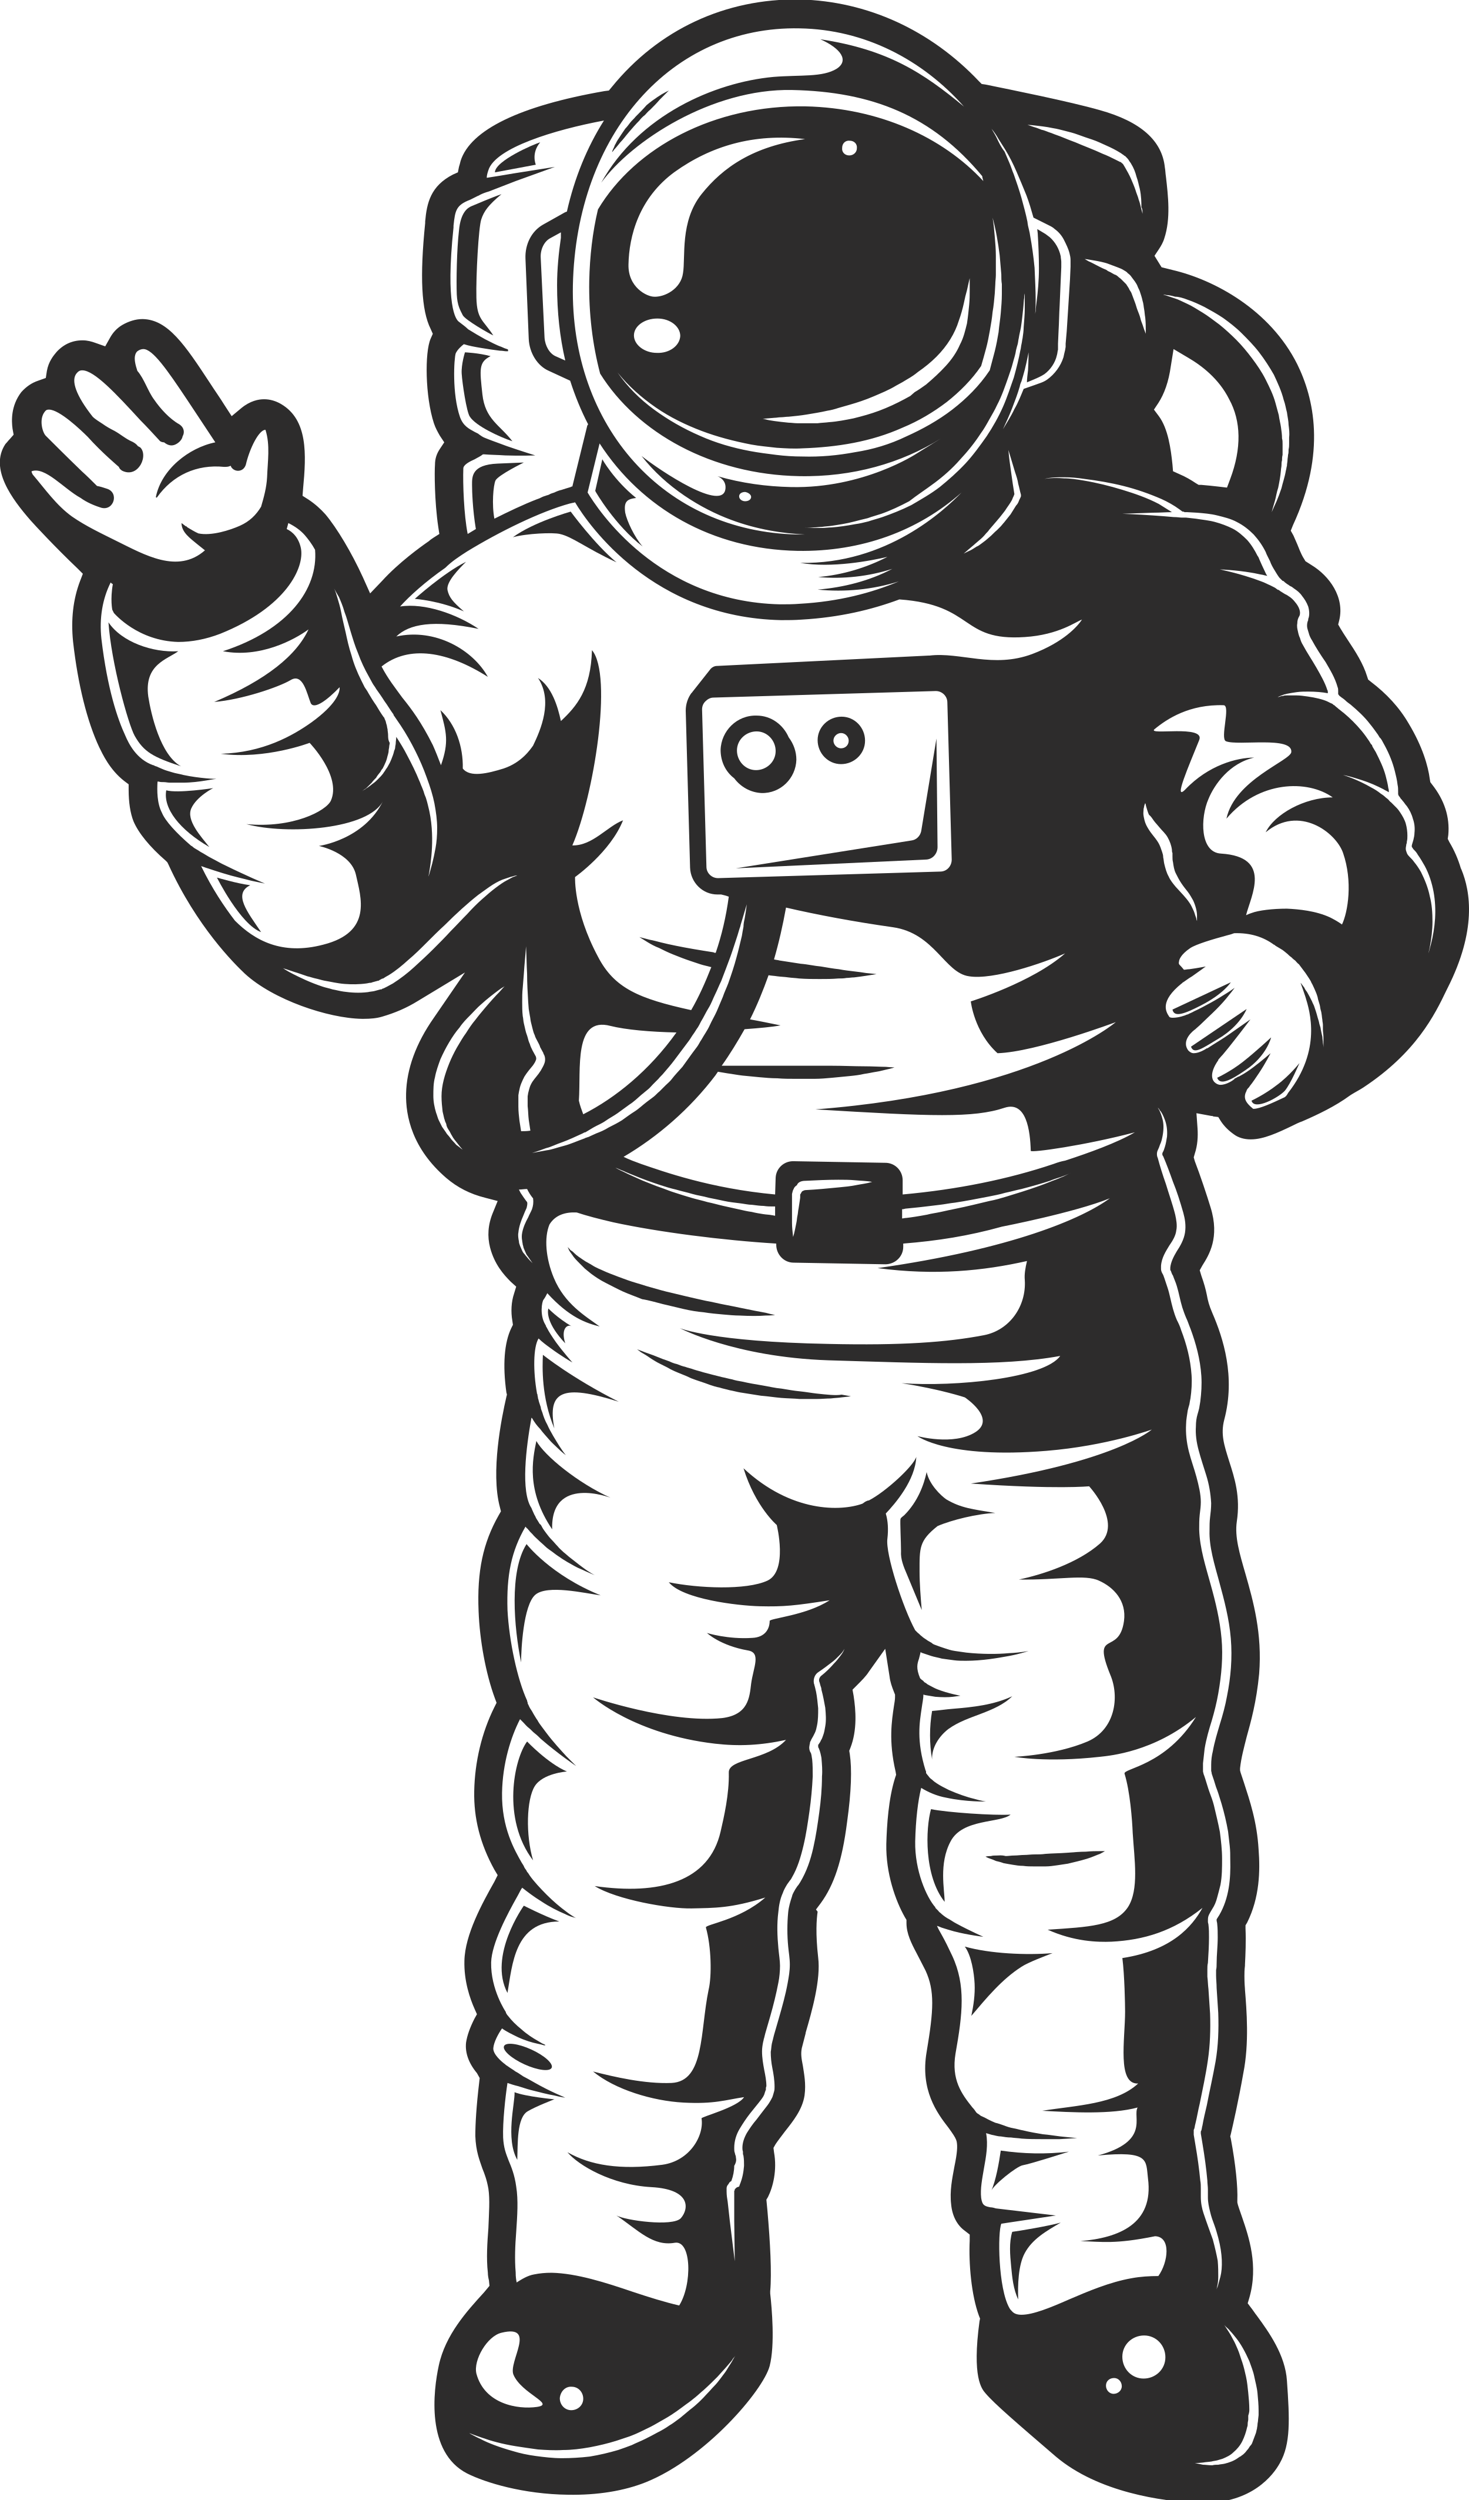 <?xml version="1.0" encoding="utf-8"?>
<!-- Generator: Adobe Illustrator 21.0.2, SVG Export Plug-In . SVG Version: 6.00 Build 0)  -->
<svg version="1.1" id="Emblem" xmlns="http://www.w3.org/2000/svg" xmlns:xlink="http://www.w3.org/1999/xlink" x="0px" y="0px"
	 viewBox="0 0 269.5 458.4" style="enable-background:new 0 0 269.5 458.4;" xml:space="preserve">
<style type="text/css">
	.st0{fill:#2D2C2C;}
</style>
<g>
	<path class="st0" d="M268.1,159.4l-0.1-0.2c-0.5-1.7-1.2-3.3-2.1-4.8l-0.3-0.6l0.1-0.7c0.3-3.3-0.7-6.4-3-9.3l-0.3-0.4l-0.1-0.6
		c-0.3-2.3-1.3-5.9-3.9-10.2c-1.7-2.9-4-5.4-6.9-7.6l-0.5-0.4l-0.2-0.6c-0.7-2.3-2.1-4.5-3.5-6.6c-0.6-0.9-1.1-1.7-1.4-2.2l-0.4-0.7
		l0.2-0.8c1-4.2-1.8-8.1-5.1-10.1l-1.1-0.7l-0.3-0.5c-0.2-0.3-0.5-0.8-1.2-2.6c-0.2-0.5-0.5-1.1-0.7-1.6l-0.5-0.9l0.4-1
		c6.2-13.4,3.8-23.4,0.8-29.5c-5-10-15.2-15.5-22.9-17.3l-2-0.5l-1.3-2.1l0.8-1.2c0.4-0.6,0.8-1.3,1-2c1.2-3.6,0.7-7.8,0.3-11.3
		c-0.1-0.6-0.1-1.2-0.2-1.7c-0.5-4.9-4.4-8.4-11.9-10.5c-5.6-1.6-16.6-3.8-21-4.7l-0.7-0.1l-0.5-0.5c-8.9-9.4-20.5-14.7-32.9-15
		c-13.6-0.2-25.9,5.5-34.5,16.1l-0.5,0.6l-0.8,0.1c-15.5,2.7-24.6,7.1-26.4,12.8c-0.1,0.4-0.2,0.8-0.3,1.1l-0.2,1l-0.9,0.4
		c-4.1,2.1-4.8,5.2-5.1,8.6l0,0.3c-1,9.8-0.7,16,1,19.4l0.4,0.9l-0.4,0.9c-1.1,2.5-1,10.6,0.6,15.5c0.3,0.9,0.7,1.6,1.1,2.3l0.8,1.2
		l-0.8,1.2c-0.6,0.9-0.9,1.8-0.9,2.9c-0.1,1.2-0.1,6.7,0.6,11.4l0.2,1.3l-1.1,0.7c-0.3,0.2-0.6,0.4-0.8,0.6c-1.6,1.1-5.6,4-8.6,7.3
		l-2.2,2.3l-1.3-2.9c-2.1-4.6-4.8-9.1-6.9-11.6c-0.9-1-1.9-1.9-3.1-2.7l-1.1-0.7l0.1-1.3c0.6-6.3,0.9-12.6-4-15.5
		c-1-0.6-2.1-0.9-3.1-0.9l-0.1,0c-1,0-2.5,0.3-4.1,1.6l-1.8,1.5l-1.3-2c-0.8-1.3-1.8-2.7-2.7-4.1c-4.6-7-7.7-11.6-12.3-11.7l-0.1,0
		c-1.2,0-2.5,0.4-3.7,1.1c-1,0.6-1.7,1.4-2.2,2.3l-0.9,1.6l-1.7-0.6c-0.8-0.3-1.6-0.5-2.4-0.5l-0.1,0c-1.8,0-3.4,0.7-4.7,2.1
		c-0.6,0.7-1.5,1.8-1.8,3.5l-0.2,1.3L7,69.8c-1.2,0.4-2.2,1.1-3.1,2.1c-1.9,2.5-1.8,5.2-1.6,6.7l0.2,1.1l-0.7,0.8
		c-0.3,0.3-0.5,0.6-0.8,0.9c-3,4.5,1.2,10.1,4.6,14c0.7,0.8,4.6,5,8.6,8.8l1,1l-0.5,1.3c-1.3,3.4-1.7,7.1-1.3,11.1
		c0.9,8,2.6,14.7,4.8,19.4c0.6,1.2,1.9,4.1,4.6,6.2l0.8,0.6l0,1c0,2.3,0.3,4.3,0.9,5.8c0.9,2.1,2.9,4.6,5.9,7.2l0.3,0.3l0.2,0.4
		c5.2,11.4,12.1,18.2,14,20c5.2,4.8,15.3,8.2,21.5,8.3l0.3,0c1.3,0,2.4-0.1,3.4-0.4c2.4-0.7,4.5-1.6,6.6-2.9l8.6-5.2l-5.7,8.3
		c-3.3,4.7-5,9.4-5.1,13.9c-0.1,4.1,1.1,10.1,7.4,15.5c2,1.7,4.3,2.9,7.1,3.6l2.3,0.6l-0.9,2.2c-0.9,2.2-1,4.3-0.5,6.3
		c0.8,3.1,2.5,5,3.8,6.3l1,0.9l-0.4,1.3c-0.5,1.5-0.6,3.3-0.3,5l0.1,0.7l-0.3,0.6c-1.3,2.7-1.6,6.8-0.9,11.8l0.1,0.4l-0.1,0.4
		c-0.9,3.9-2.9,13.8-1.2,20.2l0.2,0.8l-0.4,0.7c-2.9,5.1-4,10.3-3.7,17.6c0.2,5.3,1.3,11.4,3,16l0.3,0.8l-0.4,0.8
		c-2.3,4.6-3.6,10-3.7,15.4c-0.1,5,1.1,9.7,3.7,14.4l0.6,1l-0.6,1.2c-2.2,3.9-5.4,9.7-5.5,14.5c-0.1,3.7,1,6.9,1.9,8.9l0.4,0.9
		l-0.5,0.9c-0.8,1.6-1.3,3-1.5,4.3c-0.2,1.9,0.5,3.8,2,5.6L88,381l-0.1,0.9c-0.5,4.2-0.7,7.5-0.7,9.7c0.1,2.9,0.8,4.5,1.3,6
		c0.4,1,0.8,2,1.1,3.7c0.3,2,0.1,4.5,0,7.2c-0.2,2.7-0.4,5.5-0.1,8.2c0,0.5,0.1,1,0.2,1.4l0.1,1l-1,1.2c-3.2,3.5-7.1,7.8-8.3,13.4
		c-1,4.6-2.4,15.9,5.2,19.8c3.4,1.7,10.3,3.8,18.5,3.9c5.4,0.1,10.3-0.7,14.3-2.3c10.9-4.4,21.5-16.8,22.7-21.3
		c1-3.9,0.4-10.6,0.1-13.3l0-0.2l0-0.2c0.3-3.4,0-8.9-0.5-14.7l-0.2-2.1l0.3-0.5c0.9-1.8,1.7-4.9,1.1-8.2l-0.1-0.8l0.4-0.7
		c0.4-0.6,1.1-1.5,1.7-2.3c1.5-1.9,3.2-4,3.6-6.6c0.3-2.2-0.1-4-0.3-5.4c-0.3-1.5-0.4-2.3-0.2-3.3c0.2-0.7,0.4-1.6,0.7-2.7l0-0.1
		c1.2-4.1,2.8-9.8,2.3-13.8c-0.5-4.4-0.3-7-0.1-8.4l-0.3-0.4l0.9-1.2c2.4-3.3,3.9-7.7,4.8-14.8c0.8-5.7,0.9-9.8,0.5-12.5l-0.1-0.6
		l0.2-0.5c1.3-3.3,1-7,0.6-9.6l-0.2-1.1l0.8-0.8c0.9-0.9,1.7-1.7,2.2-2.5l3-4.2l0.8,5.1c0.1,0.9,0.4,1.8,0.8,2.8l0.2,0.5l0,0.5
		c0,0.4-0.1,1-0.2,1.6c-0.4,2.7-1,6.4,0.3,12l0.1,0.6l-0.2,0.6c-1.2,3.8-1.5,8.6-1.6,12.1c-0.1,5.4,1.7,10.4,3.4,13.4l0.3,0.5l0,0.6
		c0,1.9,0.9,3.7,1.8,5.4c0.4,0.8,1,1.9,1.7,3.3c1.7,3.7,1.5,7.2,0.2,14.9c-1.2,7,1.9,11.2,4,13.9c0.8,1.1,1.2,1.7,1.4,2.2l0.1,0.3
		c0.2,0.9,0.1,2.2-0.4,4.6c-0.4,2.2-0.9,4.5-0.6,7c0.2,2.1,1.1,3.8,2.5,4.8l0.9,0.7l0,1.1c-0.2,4.2,0.3,10,1.7,13.8l0.2,0.5
		l-0.1,0.5c-1.4,10.3,0.4,12.4,1.1,13.2c1.6,1.9,5.8,5.5,12.9,11.6c7.8,6.6,19.6,8.2,25.9,8.5c0.4,0,0.8,0,1.2,0
		c8.9,0,12.8-5.1,14-7.3c2-3.5,1.8-8,1.3-15.1c-0.3-4.7-3.3-8.9-5.5-11.9c-0.4-0.5-0.7-1-1.1-1.5l-0.6-0.8l0.3-1
		c1.7-5.9-0.1-11.2-1.3-14.7c-0.4-1.2-0.8-2.2-0.9-2.8l0-0.2l0-0.2c0.1-2.4-0.3-6.5-1.2-11.3l-0.1-0.4l0.1-0.4
		c0.4-1.7,1.4-6.1,2.3-11.2c1.1-5.5,0.6-11.6,0.3-15.3l0-0.1c-0.1-1.2-0.1-2-0.1-2.4c0-0.5,0-1.1,0.1-1.9l0-0.2
		c0.1-1.9,0.2-4.3,0.1-6.6l0-0.6l0.3-0.5c2.3-4.6,2.4-9.5,2.1-13.4c-0.3-5.1-1.6-8.9-2.7-12.3c-0.2-0.6-0.4-1.2-0.6-1.8l-0.1-0.4
		l0-0.4c0.2-1.9,0.7-3.7,1.2-5.7c0.8-2.9,1.8-6.4,2.3-11.6c0.6-7.4-1.1-13.4-2.5-18.3c-1.1-3.8-2-6.8-1.6-9.6
		c0.7-4.6-0.4-8-1.4-11.1c-0.9-2.9-1.6-4.9-0.9-7.6c2.1-7.9-0.2-15-2.2-19.6c-0.6-1.4-0.8-2.2-1-3.3c-0.2-1-0.5-2.1-1-3.5l-0.3-1
		l0.5-0.9c1.2-1.9,3.2-5.1,1.5-10.6c-0.7-2.3-1.9-5.9-2.9-8.5l-0.2-0.7l0.2-0.7c0.5-1.5,0.6-3.1,0.5-4.6l-0.2-2.8l2.7,0.5
		c0.1,0,0.3,0,0.4,0.1l0.9,0.1l0.5,0.8c0.6,0.9,1.4,1.7,2.4,2.4c0.8,0.6,1.9,0.9,3,0.9l0.1,0c2.3,0,4.9-1.2,7.6-2.5
		c0.6-0.3,1.2-0.6,1.8-0.8c3-1.3,6.1-2.8,8.7-4.7l0.3-0.2c0.8-0.5,1.6-0.9,2.2-1.3c9.7-6.4,13.1-13.3,15.3-17.9l0.2-0.4
		C270.9,170.6,269.8,163.5,268.1,159.4z M82.5,208.5c-0.2-0.3-0.5-0.5-0.7-0.9c-0.2-0.3-0.5-0.7-0.7-1c-0.1-0.2-0.2-0.4-0.3-0.6
		c-0.1-0.2-0.2-0.4-0.3-0.6c-0.2-0.4-0.3-0.9-0.5-1.4c-0.3-1-0.5-2-0.5-3.1c0-1.1,0-2.3,0.3-3.4c0.2-1.1,0.6-2.2,1-3.3
		c0.5-1.1,1-2.1,1.6-3.1c0.6-1,1.2-1.9,1.9-2.7c0.6-0.9,1.3-1.6,2-2.3c0.7-0.7,1.3-1.4,1.9-1.9c1.2-1.1,2.4-2,3.2-2.6
		c0.4-0.3,0.7-0.5,0.9-0.6c0.2-0.1,0.3-0.2,0.3-0.2s-0.4,0.4-1,1.1c-0.7,0.7-1.6,1.7-2.7,3c-0.5,0.6-1.1,1.3-1.7,2.1
		c-0.6,0.7-1.2,1.6-1.7,2.4c-0.6,0.8-1.1,1.7-1.7,2.7c-0.5,0.9-1,1.9-1.4,2.9c-0.8,2-1.4,4-1.4,6c0,1,0.1,1.9,0.2,2.8
		c0.1,0.4,0.2,0.9,0.3,1.3c0.1,0.2,0.1,0.4,0.2,0.6c0.1,0.2,0.2,0.4,0.2,0.6c0.1,0.4,0.3,0.7,0.5,1c0.2,0.3,0.3,0.6,0.5,0.9
		c0.3,0.6,0.7,1,1,1.4c0.6,0.8,1,1.2,1,1.2s-0.1-0.1-0.3-0.2c-0.2-0.2-0.5-0.4-0.9-0.7C83.4,209.5,82.9,209.1,82.5,208.5z M218,55
		c0.9,0.3,2,0.8,3,1.3c1.1,0.6,2.2,1.2,3.4,2c1.1,0.8,2.3,1.7,3.4,2.8c1.1,1.1,2.2,2.2,3.2,3.5c1,1.3,1.9,2.7,2.7,4.1
		c0.7,1.5,1.4,3,1.8,4.6c0.3,0.8,0.4,1.6,0.6,2.3c0.1,0.8,0.3,1.6,0.3,2.3c0.1,0.8,0.2,1.5,0.1,2.3c0,0.4,0,0.7,0,1.1
		c0,0.4,0,0.7-0.1,1.1c0,0.4,0,0.7-0.1,1c0,0.3-0.1,0.7-0.1,1c0,0.3-0.1,0.6-0.1,1c-0.1,0.3-0.1,0.6-0.2,0.9
		c-0.2,1.2-0.6,2.3-0.8,3.2c-0.3,0.9-0.6,1.7-0.9,2.4c-0.6,1.3-0.9,2-0.9,2s0.2-0.8,0.6-2.1c0.2-0.7,0.3-1.5,0.6-2.4
		c0.2-1,0.4-2,0.5-3.2c0-0.3,0.1-0.6,0.1-0.9c0-0.3,0-0.6,0.1-0.9c0-0.3,0-0.6,0.1-1c0-0.3,0-0.7,0-1c0-0.3,0-0.7,0-1
		c0-0.3,0-0.7-0.1-1c0-0.7-0.1-1.4-0.2-2.1c-0.1-0.7-0.3-1.4-0.4-2.2c-0.1-0.4-0.2-0.7-0.3-1.1c-0.1-0.4-0.2-0.7-0.3-1.1
		c-0.4-1.5-1.1-2.9-1.8-4.3c-0.7-1.4-1.6-2.7-2.5-3.9c-0.9-1.2-1.9-2.4-2.9-3.4c-1-1-2.1-2-3.1-2.8c-1.1-0.8-2.1-1.6-3.1-2.2
		c-1-0.6-1.9-1.2-2.8-1.6c-0.9-0.4-1.6-0.8-2.3-1c-0.6-0.2-1.2-0.4-1.5-0.5c-0.4-0.1-0.6-0.2-0.6-0.2s0.2,0,0.6,0.1
		c0.4,0,0.9,0.1,1.6,0.3C216.2,54.4,217,54.6,218,55z M235.4,201.3c-1.9,0.9-4.3,2-5.4,2c-0.1,0-0.1,0-0.1,0c0,0,0,0,0,0
		c-0.6-0.5-1.4-1.2-1.5-2c-0.1-0.7,0.3-1.3,0.3-1.3c0,0,0,0,0-0.1c0.1-0.1,0.1-0.2,0.2-0.3c0.1-0.1,0.3-0.3,0.4-0.5
		c0.5-0.6,1.1-1.5,1.7-2.4c1.2-1.8,2.1-3.6,2.1-3.6s-1.6,1.4-3.2,2.6c-0.8,0.6-1.7,1.2-2.3,1.5c-0.2,0.1-0.3,0.2-0.4,0.2
		c-0.1,0-0.2,0.1-0.2,0.1c-0.1,0-0.1,0.1-0.2,0.1c-0.1,0.1-0.2,0.1-0.2,0.1l0,0c0,0-0.1,0-0.1,0.1c-0.3,0.3-1.5,1.1-2.6,1.1
		c-0.4,0-0.8-0.2-1.1-0.5c-1.3-1.4,0.7-4,0.7-4c0,0,0,0,0-0.1c0.2-0.2,0.4-0.5,0.8-0.9c0.6-0.7,1.4-1.7,2.1-2.6c1.5-1.9,3-3.9,3-3.9
		s-2,1.4-4,2.8c-1,0.7-2,1.3-2.8,1.8c-0.5,0.3-0.9,0.6-1.1,0.7c0,0-0.1,0-0.1,0c-0.3,0.2-1.4,0.9-2.4,0.9c-0.4,0-0.7-0.2-1-0.5
		c-1.4-1.9,1-3.7,1.3-3.9c0,0,0,0,0.1-0.1c0.2-0.2,0.6-0.5,1.1-1c0.7-0.7,1.7-1.6,2.6-2.5c0.9-0.9,1.8-1.9,2.4-2.7
		c0.6-0.7,1-1.3,1-1.3s-0.5,0.4-1.3,0.9c-0.8,0.5-1.9,1.2-3,1.8c-1.1,0.6-2.2,1.2-3.1,1.6c-0.5,0.3-0.9,0.4-1.2,0.6c0,0,0,0-0.1,0
		c-0.4,0.2-1.6,0.6-2.6,0.6c-0.2,0-0.6,0-0.7-0.2c-0.6-0.9-1.8-2.8,2.3-6.1c0,0,0.1,0,0.1-0.1c0.5-0.3,1.1-0.8,1.8-1.2
		c1.3-0.9,2.5-1.8,2.5-1.8s-1.5,0.3-3,0.5c-0.4,0-0.7,0.1-1,0.1c-0.1-0.1-0.3-0.4-0.8-0.9c-0.1-0.1-0.2-0.3-0.1-0.6
		c0-0.3,0.3-1.3,2.1-2.5c1.1-0.7,4.1-1.6,6.7-2.3c0.4-0.1,0.8-0.2,1.3-0.4c3-0.1,5.4,0.7,7.3,2.1c0.1,0,0.2,0.1,0.3,0.2
		c0.2,0.1,0.3,0.2,0.5,0.3c0.2,0.1,0.3,0.2,0.5,0.3c0.4,0.2,0.8,0.6,1.2,0.9c0.2,0.2,0.4,0.4,0.7,0.6c0.2,0.2,0.4,0.4,0.7,0.6
		c0.2,0.2,0.4,0.5,0.7,0.7c0.2,0.3,0.4,0.5,0.6,0.8c0.2,0.3,0.4,0.5,0.6,0.8c0.2,0.3,0.4,0.6,0.6,0.9c0.2,0.3,0.4,0.6,0.5,0.9
		c0.2,0.3,0.3,0.6,0.5,1c0.3,0.7,0.6,1.3,0.7,2c0.1,0.3,0.2,0.7,0.3,1c0.1,0.3,0.1,0.7,0.2,1c0.2,0.6,0.2,1.3,0.3,1.8
		c0,0.3,0.1,0.6,0.1,0.9c0,0.3,0,0.5,0,0.8c0,0.5,0.1,1,0.1,1.4c0,0.4,0,0.8,0,1.1c0,0.6,0,0.9,0,0.9s0-0.3-0.1-0.9
		c0-0.3-0.1-0.7-0.1-1.1c-0.1-0.4-0.2-0.9-0.3-1.4c0-0.2-0.1-0.5-0.2-0.8c-0.1-0.3-0.1-0.5-0.2-0.8c-0.2-0.6-0.3-1.1-0.5-1.7
		c-0.1-0.3-0.2-0.6-0.3-0.9c-0.1-0.3-0.3-0.6-0.4-0.9c-0.3-0.6-0.6-1.2-0.9-1.7c-0.2-0.3-0.4-0.5-0.5-0.8c-0.2-0.3-0.4-0.5-0.6-0.8
		c0,0,0,0-0.1-0.1c0.3,0.8,0.6,1.7,0.9,2.6c0.8,2.6,3,9.7-3.2,17.6C236,201,235.7,201.2,235.4,201.3z M175.3,376.5
		c1.3-7.3,1.9-12.5-0.6-17.9c-0.7-1.5-1.3-2.7-1.8-3.6c-0.5-0.9-0.8-1.4-1-1.9c0.4,0.1,0.7,0.3,1.1,0.4c0.6,0.2,1.3,0.4,2,0.6
		c2.7,0.7,5.4,1,5.4,1s-2.5-1.1-4.9-2.4c-0.6-0.3-1.1-0.7-1.7-1c-0.5-0.3-1-0.7-1.3-1c-0.2-0.1-0.3-0.3-0.4-0.4
		c-0.1-0.1-0.1-0.1-0.2-0.2c-0.1-0.1-0.1-0.1-0.2-0.2c-0.1-0.1-0.1-0.1-0.1-0.1c0,0,0,0,0-0.1c-1.6-1.8-3.8-6.7-3.7-12.1
		c0.1-4,0.5-7.4,1.1-9.8c1.3,0.8,2.9,1.5,4.6,1.8c3.7,0.8,7.3,0.7,7.3,0.7s-0.9-0.1-2.2-0.5c-1.3-0.3-3-0.9-4.6-1.6
		c-0.8-0.4-1.6-0.8-2.2-1.2c-0.3-0.2-0.6-0.4-0.9-0.7c-0.3-0.2-0.5-0.4-0.7-0.7c-0.2-0.2-0.3-0.4-0.4-0.5c0-0.2,0-0.4-0.1-0.5
		c-1.7-5.5-1.1-8.8-0.7-11.5c0.1-0.8,0.3-1.6,0.3-2.4c0.1,0,0.3,0.1,0.4,0.1c0.6,0.1,1.2,0.2,1.8,0.3c1.2,0.1,2.4,0.1,3.2,0
		c0.9-0.1,1.4-0.2,1.4-0.2s-0.6-0.1-1.4-0.3c-0.8-0.2-1.9-0.5-2.9-0.9c-0.5-0.2-1-0.5-1.4-0.7c-0.2-0.1-0.4-0.2-0.6-0.4
		c-0.2-0.1-0.4-0.2-0.5-0.4c-0.1-0.1-0.3-0.2-0.4-0.3c-0.1-0.1-0.1-0.1-0.2-0.2c-0.8-1.9-0.5-2.7-0.2-3.6c0.1-0.4,0.2-0.8,0.3-1.2
		c0.1,0,0.1,0,0.1,0.1c0.3,0.1,0.6,0.2,0.9,0.3c0.3,0.1,0.6,0.2,0.9,0.3c0.6,0.2,1.3,0.3,2,0.5c0.7,0.1,1.4,0.2,2.2,0.3
		c0.7,0.1,1.5,0.1,2.2,0.1c3,0,5.8-0.5,8-0.9c2.1-0.4,3.5-0.9,3.5-0.9s-1.4,0.3-3.6,0.4c-2.1,0.2-5,0.2-7.8-0.1
		c-0.7-0.1-1.4-0.2-2.1-0.3c-0.7-0.1-1.3-0.3-1.9-0.5c-0.6-0.2-1.2-0.4-1.7-0.6c-0.3-0.1-0.5-0.2-0.7-0.4c-0.2-0.1-0.5-0.3-0.7-0.4
		c-0.4-0.3-0.8-0.5-1.1-0.8c-0.3-0.2-0.5-0.5-0.7-0.6c-0.2-0.2-0.4-0.4-0.5-0.5c-2.2-4-5.5-14-5.1-16.8c0.2-1.7,0.1-3.3-0.3-4.6
		c1.8-1.9,5.4-6.1,5.6-10.4c-0.5,1.7-5.6,6.4-8.7,8c-0.2,0-0.4,0.1-0.6,0.2c-0.2,0.1-0.4,0.3-0.6,0.4c-3.9,1.4-13,1.7-21.8-6.5
		c2.2,7.1,6.1,10.4,6.1,10.4s2.1,8.4-1.7,10.2c-3.9,1.8-12.7,1.4-18.1,0.3c2.5,3.1,12.6,4.3,16.7,4.4c4.4,0.1,6.4-0.1,12.8-1.1
		c-4.3,2.8-11,3.3-11,3.8c0,1.4-0.8,3-3.2,3.1c-4.5,0.3-8.3-0.9-8.3-0.9s2.4,2.3,7.5,3.2c2.5,0.4,1,3.1,0.6,6.1
		c-0.3,2.5-0.5,5.7-5.3,6.3c-9.6,1-23.7-3.8-23.7-3.8s7.7,6.8,22.4,8.5c4.4,0.5,8.4,0.3,13-0.7c-3.5,3.8-10.6,3.4-10.5,6
		c0.1,3.9-0.9,8.2-1.5,10.8c-2.1,9.2-11.2,11.7-23.1,10c4,2.5,13.7,4.2,17.8,4.1c4.2-0.1,7.1,0,13.5-2c-4.8,4.2-11,4.9-10.9,5.5
		c1,3.5,1.1,8.9,0.5,11.4c-1.6,7.7-0.7,16.8-6.8,17.1c-4.9,0.2-10.5-1.1-14.4-2.1c4,3.3,10.9,5.4,16.6,5.7c5.7,0.3,7.7-0.5,11.1-1
		c-1.2,1.9-7.9,3.6-7.8,3.9c0.5,3.1-2.1,7.8-7.2,8.5c-7.8,1-13.2,0.1-17.4-2.3c2,2.4,8.1,6,15.4,6.4c7.3,0.4,6.9,4,5.4,5.7
		c-1.5,1.6-10.2,0.4-11.8-0.5c4.1,2.8,6.7,5.7,10.7,5c3.1-0.5,3.2,7.7,0.8,11.5c-2.6-0.6-5.5-1.5-8.5-2.5c-5-1.7-10.3-3.4-14.9-3.5
		c-1.2,0-2.2,0.1-3.2,0.3c-1.2,0.2-2.3,0.9-3.1,1.4c0,0-0.1,0.1-0.1,0.1c-0.1-0.4-0.2-1-0.2-1.9c-0.2-2.3-0.1-4.9,0.1-7.4
		c0.2-3,0.4-5.8,0-8.3c-0.3-2.2-0.9-3.6-1.4-4.8c-0.5-1.3-0.9-2.3-1-4.2c-0.1-2.8,0.4-7.4,0.8-10c0,0,0,0,0,0
		c0.3,0.1,0.6,0.2,0.9,0.3c0.3,0.1,0.7,0.2,1.1,0.3c0.7,0.2,1.5,0.5,2.3,0.7c1.6,0.4,3.1,0.8,4.3,1c1.2,0.3,2,0.4,2,0.4
		s-0.7-0.3-1.8-0.8c-1.1-0.5-2.5-1.2-3.9-2c-0.7-0.4-1.4-0.8-2-1.1c-0.3-0.2-0.6-0.4-0.9-0.6c-0.3-0.2-0.6-0.3-0.8-0.5
		c-0.5-0.3-0.9-0.6-1.2-0.8c-0.1-0.1-0.2-0.1-0.3-0.2c0,0,0,0-0.1-0.1c-0.7-0.5-2.3-1.9-2.2-3c0.1-1.1,0.9-2.6,1.6-3.6
		c0.8,0.6,1.9,1.1,2.9,1.6c1.3,0.6,2.6,1,3.6,1.2c0.5,0.1,0.9,0.2,1.2,0.3c0.1,0,0.1,0,0.2,0l0,0c0,0,0,0,0,0c0.1,0,0-0.1,0-0.1l0,0
		l0,0l0,0c-0.1,0-0.1-0.1-0.2-0.1c-0.3-0.1-0.6-0.3-1.1-0.6c-0.9-0.5-2-1.2-3-2.1c-1-0.8-1.9-1.7-2.5-2.5c-0.2-0.2-0.3-0.4-0.4-0.6
		c0,0,0,0,0-0.1c0,0-2.8-4.1-2.7-9.1c0.1-3.5,3-8.9,4.8-12.1c0.4-0.7,0.6-1.2,0.9-1.6c1,0.8,2.2,1.7,3.5,2.5c1.5,1,3.1,1.8,4.3,2.3
		c0.6,0.3,1.1,0.5,1.5,0.6c0.4,0.1,0.6,0.2,0.6,0.2s-0.2-0.1-0.5-0.3c-0.3-0.2-0.8-0.5-1.3-0.9c-1.1-0.8-2.4-1.9-3.6-3.1
		c-1.2-1.2-2.4-2.5-3.1-3.5c-0.2-0.3-0.3-0.5-0.5-0.7c-0.1-0.2-0.2-0.4-0.3-0.5c-0.1-0.1-0.1-0.2-0.2-0.3c-0.1-0.3-0.3-0.6-0.5-0.9
		c-1.3-2.3-3.7-6.4-3.6-12.8c0.1-5.4,1.6-10.2,3.3-13.5c0.2,0.2,0.4,0.4,0.6,0.6c0.3,0.3,0.6,0.7,1,1c0.4,0.3,0.7,0.7,1.1,1
		c0.4,0.3,0.8,0.7,1.1,1c3.1,2.7,6.5,5,6.5,5s-0.7-0.7-1.8-1.8c-1-1.1-2.4-2.6-3.6-4.2c-0.3-0.4-0.6-0.8-0.9-1.2
		c-0.3-0.4-0.6-0.8-0.8-1.2c-0.3-0.4-0.5-0.8-0.7-1.1c-0.2-0.4-0.4-0.7-0.6-1c-0.2-0.3-0.3-0.6-0.4-0.8c-0.1-0.1-0.1-0.2-0.1-0.3
		c0-0.1-0.1-0.2-0.1-0.4c-1.8-3.9-3.3-10.9-3.6-16.6c-0.2-6.4,0.7-10.8,3.3-15.3c0.1,0.1,0.2,0.3,0.4,0.4c0.1,0.2,0.3,0.3,0.4,0.5
		c0.2,0.2,0.3,0.3,0.5,0.5c0.3,0.4,0.7,0.7,1.1,1.1c0.4,0.4,0.8,0.7,1.2,1.1c0.4,0.4,0.9,0.7,1.3,1c0.4,0.3,0.9,0.7,1.4,1
		c0.4,0.3,0.9,0.6,1.4,0.9c0.9,0.5,1.7,1,2.5,1.3c1.5,0.7,2.5,1.1,2.5,1.1s-1-0.5-2.3-1.5c-0.7-0.5-1.4-1.1-2.2-1.7
		c-0.4-0.3-0.8-0.7-1.2-1c-0.4-0.4-0.8-0.7-1.1-1.1c-0.4-0.4-0.7-0.8-1.1-1.2c-0.4-0.4-0.7-0.8-1-1.2c-0.3-0.4-0.6-0.8-0.8-1.2
		c-0.1-0.2-0.2-0.4-0.4-0.5c-0.1-0.2-0.2-0.3-0.3-0.5c-0.2-0.3-0.4-0.6-0.5-0.9c-0.2-0.3-0.3-0.6-0.4-0.8c-0.2-0.4-0.3-0.7-0.3-0.7
		l0,0c0,0,0,0,0,0c-2-3-1-11.1,0-16.6c0,0,0,0.1,0.1,0.1c0.4,0.7,0.9,1.4,1.5,2c0.5,0.7,1.1,1.3,1.6,1.9c0.5,0.6,1.1,1.1,1.5,1.5
		c0.9,0.9,1.6,1.4,1.6,1.4s-0.5-0.6-1.2-1.7c-0.3-0.5-0.7-1.1-1.1-1.8c-0.4-0.7-0.8-1.4-1.1-2.1c-0.4-0.7-0.7-1.5-0.9-2.2
		c-0.1-0.3-0.3-0.7-0.3-1c-0.1-0.3-0.2-0.6-0.3-0.9c-0.1-0.3-0.1-0.5-0.2-0.7c0-0.2-0.1-0.5-0.1-0.6c0-0.1,0-0.2-0.1-0.3
		c0,0,0-0.1,0-0.1c-0.7-3.9-0.7-8.4,0.3-10c0.6,0.6,1.4,1.2,2.1,1.7c2,1.5,4.1,2.7,4.1,2.7s-1.6-1.8-3-3.7c-0.7-1-1.3-1.9-1.7-2.7
		c0-0.1-0.1-0.1-0.1-0.1c0-0.2-0.1-0.3-0.2-0.5c-1-1.7-0.6-4.1-0.3-4.5c0.3-0.4,0.5-0.8,0.7-1.2c4.1,4.5,7.2,5.5,9.6,6.1
		c-2.6-1.9-6.4-4.1-8.4-8.9c-1.5-3.6-1.8-7.4-0.8-9.8c1.1-1.8,3-2.3,5-2.2c1.8,0.6,4.1,1.2,6.7,1.8l0,0v0c8.3,1.8,20.1,3.3,29.9,3.9
		l0,0.2c0,1.8,1.4,3.3,3.2,3.3l16.8,0.3c1.8,0,3.3-1.4,3.3-3.2l0-0.6c6.3-0.5,12-1.4,18.1-3.1c0,0,13.4-2.6,19.8-5.2
		c-5,3.7-18,9.3-42.6,12.8c10.6,1.4,19.4,0.5,27.4-1.3c-0.3,1.3-0.5,2.4-0.4,3.5c0.3,4.8-2.8,9.2-7.5,10.1c-6.8,1.3-15,1.9-28.5,1.6
		c-21.5-0.4-27.3-2.9-27.3-2.9s10,5.3,27.2,5.9c17.2,0.5,31.8,1.2,42.6-0.8c-2.9,4.1-19.2,5.7-29.1,5c7.1,1.1,11.6,2.6,11.6,2.6
		s5.9,3.9,1.9,6.4c-4,2.5-10.6,0.7-10.6,0.7s5.5,4.2,23.7,2.7c11-0.9,19.3-3.9,19.3-3.9s-6.8,6-33.2,9.9c15.9,1.1,21.7,0.5,21.7,0.5
		s6.2,6.7,2,10.5c-4.1,3.6-10.6,5.7-14.9,6.6c7.5,0.1,12.1-1,14.7,0.2c2.7,1.2,5.1,3.7,4.6,7.4c-0.9,6.5-6,1.3-2.5,9.9
		c1.7,4,0.9,10-4.2,12.2c-5.9,2.5-13.4,2.8-13.4,2.8s5.8,1.1,15.7,0c1.8-0.2,9.9-0.9,17.6-7.3c-5.6,9-13.4,9.4-13.1,10.4
		c1,3.2,1.4,8.4,1.5,10.9c0.3,4.8,1.2,10.4-0.9,13.6c-2.3,3.4-7.1,3.6-14.7,4.1c4.9,2.2,9.2,2.3,11.7,2.2c5.9-0.3,11.3-1.9,16.7-6.2
		c-1.9,3.4-5.6,7.8-14.7,9.2c0.4,3.1,0.5,8.5,0.5,9.8c0,5.1-1.5,13.4,2.4,13.2c-4.1,3.8-11.3,4-17.6,5c5.5,0.3,12.7,0.7,17.5-0.6
		c-1,1.7,2.4,6.2-7.3,8.8c9.5-0.9,8.8,0.8,9.2,4.2c1.1,8.4-5.4,10.9-12.4,11.5c4,0.1,6.3,0.6,13.7-0.9c3,0.1,2.4,4.8,0.6,7.3
		c-1.6,0-3.3,0.1-4.9,0.4c-4,0.7-8,2.4-11.5,3.9c-3.4,1.5-6.6,2.8-8.7,2.8c-0.8,0-1.4-0.2-1.8-0.7c-0.1-0.1-0.3-0.3-0.4-0.5
		c-2.1-3.6-2.2-14-1.5-15.5c0,0,0,0,0,0l10-1.5l-11-1.3c-0.3-0.1-0.7-0.2-1-0.2c-1-0.2-1.5-0.3-1.7-1.7c-0.2-1.7,0.2-3.6,0.5-5.4
		c0.4-2.2,0.8-4.4,0.4-6.5c0.3,0.1,0.7,0.2,1,0.3c0.6,0.1,1.1,0.3,1.7,0.3c0.6,0.1,1.2,0.2,1.9,0.2c0.6,0.1,1.3,0.1,1.9,0.2
		c1.3,0.1,2.6,0.1,3.7,0.1c1.2,0,2.3,0,3.3,0c1.9-0.1,3.2-0.2,3.2-0.2s-1.3-0.1-3.1-0.3c-0.9-0.1-2-0.3-3.2-0.4
		c-1.2-0.2-2.4-0.4-3.6-0.7c-0.6-0.1-1.2-0.3-1.8-0.4c-0.6-0.1-1.2-0.3-1.7-0.5c-0.6-0.2-1.1-0.4-1.6-0.5c-0.5-0.2-0.9-0.4-1.3-0.6
		c-0.4-0.2-0.7-0.4-1-0.5c-0.1-0.1-0.3-0.1-0.4-0.2c-0.1-0.1-0.3-0.2-0.4-0.3c-0.2-0.1-0.3-0.2-0.4-0.3c-0.2-0.3-0.4-0.6-0.7-0.9
		C176.4,383.9,174.5,381.3,175.3,376.5z M135,395.5c0-0.1,0-0.2-0.1-0.4l-0.1-0.4c-0.1-0.2-0.1-0.6-0.1-0.9c0-1.3,0.4-2.5,1-3.5
		c0.6-1,1.2-1.9,1.9-2.8c0.7-0.9,1.4-1.7,2-2.5c0.3-0.4,0.6-0.8,0.7-1.3c0.1-0.2,0.1-0.4,0.2-0.5c0-0.3,0-0.5,0.1-0.7
		c0-1-0.2-2-0.4-3c-0.2-1.1-0.4-2.2-0.4-3.4c0-0.6,0.1-1.2,0.2-1.7l0.1-0.4c0-0.2,0.1-0.3,0.1-0.4l0.2-0.8l0.9-3.1
		c0.6-2.1,1.1-4.1,1.5-6.2c0.2-1,0.3-2.1,0.3-3.1c0-0.9-0.2-2.1-0.3-3.2c-0.2-2.2-0.3-4.4,0-6.7c0.1-1.1,0.3-2.3,0.8-3.4
		c0.2-0.6,0.5-1.1,0.8-1.6l0.5-0.7c0.2-0.2,0.3-0.4,0.4-0.6c1-1.7,1.6-3.7,2.1-5.8c0.5-2.1,0.8-4.2,1.1-6.3c0.3-2.1,0.5-4.3,0.6-6.4
		c0-1.1,0-2.1-0.1-3.1c-0.1-0.5-0.1-1-0.3-1.3c-0.2-0.3-0.3-0.8-0.2-1.2c0-0.2,0.1-0.4,0.1-0.6c0-0.1,0.1-0.2,0.1-0.3
		c0,0,0.1-0.1,0.1-0.1l0-0.1l0,0c0.1-0.2,0.3-0.5,0.4-0.7c0.1-0.2,0.2-0.4,0.3-0.6c0.2-0.4,0.3-0.9,0.4-1.4c0.2-1,0.2-2,0.2-3.1
		c-0.1-1-0.2-2.1-0.4-3.1c-0.1-0.3-0.1-0.5-0.2-0.8c0-0.1-0.1-0.3-0.1-0.4c0-0.1-0.1-0.2-0.1-0.4c-0.1-0.7,0.2-1.5,0.8-1.9
		c0.9-0.6,1.7-1.2,2.6-1.9c0.4-0.3,0.8-0.7,1.2-1.1c0.4-0.4,0.8-0.8,1-1.3c-0.1,0.5-0.5,1-0.8,1.4c-0.3,0.4-0.7,0.9-1.1,1.3
		c-0.7,0.8-1.5,1.6-2.4,2.3c-0.3,0.3-0.4,0.7-0.3,1c0,0.1,0.1,0.2,0.1,0.3c0,0.1,0.1,0.3,0.1,0.4c0.1,0.3,0.2,0.5,0.2,0.8
		c0.3,1.1,0.5,2.2,0.7,3.3c0.1,1.1,0.2,2.3,0,3.4c-0.1,0.6-0.2,1.2-0.4,1.7c-0.1,0.3-0.2,0.6-0.4,0.9c-0.1,0.3-0.3,0.5-0.4,0.7
		l-0.1,0.1c0,0,0,0,0,0c0,0,0,0,0,0.1c0,0.1,0,0.1,0,0.2c0,0.1,0,0.2,0.1,0.3c0.3,0.7,0.4,1.3,0.5,1.8c0.1,1.2,0.2,2.3,0.1,3.4
		c0,2.2-0.2,4.4-0.5,6.6c-0.3,2.2-0.6,4.3-1.1,6.5c-0.5,2.2-1.2,4.3-2.4,6.3c-0.2,0.3-0.3,0.5-0.5,0.7l-0.4,0.6
		c-0.2,0.4-0.5,0.8-0.6,1.3c-0.3,0.9-0.6,1.9-0.7,2.9c-0.2,2.1-0.2,4.2,0,6.3c0.1,1.1,0.3,2.1,0.3,3.3c0,1.2-0.2,2.3-0.4,3.4
		c-0.4,2.2-1,4.3-1.6,6.4l-0.9,3.1l-0.2,0.8c0,0.1-0.1,0.3-0.1,0.4l-0.1,0.4c-0.1,0.5-0.1,1-0.2,1.5c0,1,0.1,2,0.3,3
		c0.2,1,0.4,2.2,0.4,3.4c0,0.3,0,0.6-0.1,0.9c-0.1,0.4-0.2,0.7-0.3,1c-0.3,0.6-0.6,1.1-0.9,1.5c-0.7,0.9-1.4,1.8-2,2.6
		c-0.7,0.8-1.3,1.7-1.8,2.5c-0.5,0.9-0.8,1.8-0.8,2.7c0,0.2,0,0.4,0.1,0.7l0,0.2l0,0.2c0,0.1,0.1,0.3,0.1,0.4
		c0.1,0.6,0.1,1.2,0.1,1.8c-0.1,1.2-0.3,2.3-0.8,3.5l-0.1,0.3l-0.3,0.1l0,0c-0.1,0-0.1,0.1-0.2,0.1c0,0-0.2,0.2-0.2,0.2
		c0,0,0,0-0.1,0.1c0,0.1,0,0.2-0.1,0.3c0,0.6,0,1.2,0,1.8l0,1.8l0,1.9l0.1,7.4l-0.9-7.3l-0.2-1.8l-0.2-1.8c-0.1-0.6-0.2-1.2-0.2-1.9
		c0-0.2,0-0.4,0-0.6c0-0.2,0.1-0.5,0.3-0.7c0.1-0.1,0.1-0.2,0.2-0.3c0-0.1,0.1-0.1,0.2-0.2c0.1-0.1,0.2-0.1,0.2-0.2
		c0.3-0.8,0.5-1.8,0.5-2.7C135.1,396.4,135.1,396,135,395.5z M94.2,435.4c1.5,3.5,7.8,5.4,4.3,5.9c-3.5,0.5-9.6-0.5-11.1-6.1
		c-0.6-2.5,2-6.9,4.6-7.5C98.6,426.1,93.2,433,94.2,435.4z M104.9,437.6c1.2,0,2.1,1,2.1,2.2c0,1.2-1,2.1-2.2,2.1
		c-1.2,0-2.1-1-2.1-2.2C102.8,438.5,103.7,437.5,104.9,437.6z M88.6,447c1.4,0.5,3.5,1.1,6,1.5c1.3,0.2,2.6,0.4,4.1,0.6
		c1.5,0.1,3,0.2,4.6,0.1c1.6,0,3.2-0.2,4.9-0.5c1.6-0.3,3.3-0.7,4.9-1.2l0.3-0.1l0.3-0.1l0.6-0.2l1.2-0.4c0.8-0.3,1.5-0.6,2.3-1
		c0.8-0.4,1.5-0.7,2.2-1.1c0.7-0.4,1.4-0.8,2.1-1.2c1.4-0.8,2.6-1.7,3.8-2.6c0.6-0.4,1.2-0.9,1.7-1.3c0.5-0.4,1-0.9,1.5-1.3
		c1-0.9,1.8-1.7,2.5-2.4c0.7-0.8,1.3-1.4,1.8-2c0.5-0.6,0.9-1,1.1-1.4c0.3-0.3,0.4-0.5,0.4-0.5s-0.1,0.2-0.3,0.5
		c-0.2,0.4-0.5,0.9-0.9,1.5c-0.2,0.3-0.4,0.7-0.7,1.1c-0.3,0.4-0.6,0.8-0.9,1.2c-0.3,0.4-0.7,0.9-1.1,1.3c-0.4,0.4-0.8,0.9-1.3,1.4
		c-0.9,1-1.9,2-3.1,2.9c-0.6,0.5-1.2,1-1.8,1.5c-0.7,0.5-1.3,1-2,1.4c-0.7,0.5-1.4,0.9-2.2,1.3c-0.7,0.4-1.5,0.8-2.3,1.2
		c-0.8,0.4-1.6,0.7-2.4,1.1c-0.8,0.3-1.6,0.6-2.5,0.9c-1.7,0.5-3.4,0.9-5.2,1.2c-1.7,0.2-3.5,0.3-5.1,0.3c-1.7,0-3.3-0.2-4.8-0.4
		c-1.5-0.2-2.9-0.5-4.2-0.9c-2.5-0.7-4.6-1.5-5.9-2.2c-0.7-0.3-1.2-0.6-1.6-0.8c-0.4-0.2-0.5-0.3-0.5-0.3S87.1,446.5,88.6,447z
		 M100,374.7L100,374.7L100,374.7L100,374.7z M28.9,143.3c0.1,0,0.1,0,0.2,0c0.3,0.1,0.6,0.1,1,0.1c0.3,0,0.7,0.1,1.1,0.1
		c0.7,0,1.5,0,2.3,0c1.6,0,3.1-0.2,4.3-0.4c1.1-0.2,1.9-0.3,1.9-0.3s-0.8,0-1.9-0.1c-1.1-0.1-2.7-0.3-4.1-0.6
		c-0.7-0.2-1.5-0.3-2.1-0.5c-0.3-0.1-0.7-0.2-1-0.3c-0.3-0.1-0.6-0.2-0.8-0.3c-0.2-0.1-0.5-0.2-0.7-0.3c-0.2-0.1-0.4-0.2-0.5-0.2
		c-0.2-0.1-0.3-0.1-0.4-0.2c0,0,0,0-0.1,0c-3.1-1.1-4.5-4-5.1-5.4c-1.4-3-3.3-8.5-4.4-17.8c-0.4-3.8,0.2-7.3,1.7-10.3
		c0.1,0.1,0.2,0.2,0.4,0.3c-0.5,2.8-0.1,4.7-0.1,4.7c0.1,0.2,0.2,0.4,0.3,0.6c0.2,0.2,4.4,5.1,11.8,5.3h0c2.5,0,5.1-0.5,7.7-1.5
		c12.2-4.9,15.5-12.2,14.8-15.7c-0.4-1.9-1.5-3-2.6-3.5c0.1-0.4,0.2-0.7,0.3-1.1c1.2,0.6,2.2,1.3,3,2.2c0.6,0.7,1.3,1.6,1.9,2.7
		c0.6,7.2-4.9,14.7-16.9,18.6c6.8,1.3,13.1-2.1,15.7-4c-2.2,4.7-7.6,9.2-17.3,13.3c5-0.4,11.8-2.7,14-4c2.3-1.4,3,2.5,3.7,4.2
		c0.6,1.3,3.1-0.6,5.3-2.9c0.1,1-0.7,3.2-5.1,6.4c-3.5,2.5-9,5.6-16.7,5.8c8.2,1.1,16.3-2,16.3-2s5.9,6.1,3.9,10.6
		c-0.9,1.9-7,5.1-15.5,4.3c7.4,2,22.5,1,25.1-4.3c-3.5,7.2-11.8,8.3-11.8,8.3s5.9,1.2,6.8,5.3c0.9,4.1,3.1,10.5-6,12.8
		c-7.6,2-12.6-0.8-16.2-4.4c-2-2.6-4.2-5.9-6.2-10c0.4,0.1,0.8,0.3,1.2,0.4c0.9,0.3,1.8,0.6,2.8,0.9c1.9,0.6,3.8,1,5.3,1.4
		c1.4,0.3,2.4,0.5,2.4,0.5s-0.9-0.4-2.3-1c-1.3-0.6-3.1-1.4-4.9-2.3c-0.9-0.4-1.7-0.9-2.5-1.3c-0.8-0.4-1.5-0.9-2.1-1.2
		c-0.3-0.2-0.6-0.4-0.8-0.5c-0.2-0.1-0.5-0.3-0.6-0.4c-0.1-0.1-0.2-0.2-0.3-0.2c-2.8-2.4-4.8-4.6-5.4-6.1
		C28.8,147.3,28.8,144.9,28.9,143.3z M21.8,85.6C21.8,85.6,21.8,85.6,21.8,85.6c0.1,0.3,0.3,0.5,0.6,0.7c1.2,0.6,2.4,0.3,3.2-0.8
		c0.7-0.9,1-2.5,0.2-3.4c-0.1-0.1-0.3-0.2-0.5-0.3c-0.2-0.3-0.6-0.6-1-0.8c-1.2-0.5-2.2-1.4-3.3-2c-0.8-0.4-1.5-0.8-2.2-1.3
		c-0.6-0.4-1.3-0.8-1.8-1.3c-3-3.8-4.1-6.7-2.9-8c0.4-0.5,0.8-0.5,1-0.5c2.2,0,6.2,4.3,10.7,9.2c1.1,1.1,2.2,2.3,3.4,3.6
		c0.2,0.3,0.6,0.4,0.9,0.4c0.5,0.4,1.1,0.7,1.8,0.5c0.7-0.2,1.5-0.9,1.6-1.6c0.4-0.7,0.3-1.6-0.6-2.2c-1.8-1-3.5-2.9-4.6-4.5
		c-1.2-1.6-1.8-3.8-3.1-5.3c-0.4-1.2-0.6-2.2-0.4-2.9c0.1-0.4,0.3-0.6,0.4-0.7c0.4-0.3,0.8-0.4,1.1-0.4c1.7,0,4.3,3.7,8.1,9.4
		c2,3,3.7,5.6,5.1,7.7c-4.9,1-9.9,5-10.9,10c0,0.1,0.1,0.2,0.2,0.1c2.9-4.1,7.3-6.1,12.3-5.6c0.5,0,0.8,0,1.2-0.2
		c0.1,0.1,0.1,0.2,0.1,0.2c0.3,0.5,0.9,0.8,1.5,0.7c0.6-0.1,1-0.5,1.2-1.1c0.7-3,2.4-6.4,3.6-6.4c0.9,2.8,0.4,5.8,0.3,8.7
		c-0.1,1.9-0.6,3.7-1.1,5.4c-0.9,1.5-2.1,2.7-3.9,3.5c-1.8,0.8-5.2,1.9-7.6,1.4c-0.7-0.3-1.3-0.7-2-1.1c-0.1-0.1-0.1-0.1-0.2-0.2
		c0,0-0.1,0-0.1,0c-0.3-0.2-0.5-0.4-0.8-0.6c0,0,0,0,0,0c0,1.7,1.6,2.8,2.8,3.8c0.5,0.4,1,0.8,1.5,1.2c-5,4.4-11.1,0.8-16.2-1.7
		c-2.8-1.4-5.6-2.7-8.2-4.5c-2.9-2.1-4.9-5-7.2-7.7c-0.1-0.2-0.2-0.4-0.2-0.5c0,0,0-0.1,0-0.1c2.5-0.9,5.9,3.2,9,4.9
		c1.1,0.8,2.5,1.4,3.8,1.8c2.3,0.6,3.3-2.8,1-3.5c-0.6-0.2-1.2-0.4-1.8-0.5c-0.8-0.8-1.8-1.8-2.8-2.7c-2.7-2.6-6-5.9-6.6-6.5
		c-0.6-0.6-1.3-3-0.2-4.4c0.3-0.4,0.5-0.4,0.8-0.4c1.9,0,5.8,3.7,7.1,5C18.7,83,21.7,85.5,21.8,85.6z M87.7,35.9
		c0.1,0,0.2-0.1,0.4-0.2c0.4-0.2,0.9-0.4,1.6-0.6c1.3-0.5,3.1-1.2,4.9-1.9c3.6-1.3,7.2-2.6,7.2-2.6s-3.8,0.6-7.6,1.2
		c-1.8,0.3-3.5,0.6-4.9,0.8c0-0.4,0.1-0.8,0.3-1.4c1.3-4.1,12.1-7.4,21.2-9.1c-3.1,4.9-5.4,10.5-6.8,16.7c-0.1,0-0.2,0.1-0.3,0.1
		l-4.1,2.3c-2.1,1.2-3.3,3.6-3.2,6.2L97,62.1c0.1,2.6,1.6,5,3.7,5.9l3.9,1.8c0.9,2.8,2,5.5,3.3,8c-0.1,0.1-0.2,0.3-0.2,0.4l-2.7,11
		c-0.1,0-0.2,0-0.3,0.1c-0.3,0.1-0.7,0.2-1,0.3c-0.2,0.1-0.4,0.1-0.6,0.2c-0.5,0.1-1,0.3-1.4,0.5c-0.3,0.1-0.7,0.2-1,0.4
		c-0.2,0.1-0.4,0.1-0.6,0.2c-0.4,0.1-0.8,0.3-1.2,0.5c-0.1,0-0.2,0.1-0.3,0.1c-2.6,1-5.3,2.3-7.9,3.6c-0.5-2.6-0.2-6.1,0.2-7
		c0.5-1,5.2-3.3,5.2-3.3s0,0-4.8,0.2c-4.8,0.2-4.7,2.4-4.7,3.9c0,1.1,0.1,4.5,0.7,8.1c-0.5,0.3-1,0.6-1.5,0.9
		c-0.7-3.5-0.9-9.3-0.8-12c0-0.7,1.2-1.3,2.1-1.7c0.5-0.3,1-0.5,1.5-0.9c0.1,0,0.1,0,0.2,0c1.1,0.1,2.5,0.1,3.9,0.2
		c2.8,0.1,5.5,0,5.5,0s-2.6-0.8-5.2-1.7c-1.3-0.5-2.5-0.9-3.5-1.3c-0.5-0.2-0.8-0.3-1.1-0.5c0,0,0,0,0,0c-0.3-0.2-0.6-0.4-0.7-0.5
		c-0.2-0.1-0.4-0.2-0.6-0.3c-1.1-0.6-2.1-1.1-2.7-2.7c-1.5-4.3-1.1-10.8-0.8-11.7c0.3-0.7,1.1-1.4,1.5-1.7c0.9,0.3,2,0.5,3.2,0.7
		c1.2,0.2,2.5,0.4,3.4,0.5c0.5,0,0.9,0.1,1.1,0.1c0.3,0,0.4,0,0.4,0S93.3,64,93,64c-0.3-0.1-0.6-0.2-1-0.4c-0.9-0.3-2-0.9-3-1.4
		c-1.1-0.6-2.1-1.2-2.9-1.7c-0.2-0.1-0.3-0.2-0.4-0.3c-0.2-0.2-0.7-0.6-1.5-1.2c-0.6-0.4-2.5-3-1-17.3l0-0.3
		c0.3-2.9,0.5-3.8,3.1-4.8C86.9,36.3,87.3,36.1,87.7,35.9z M146.7,5.2c11.9,0.2,22.5,5.7,30.2,14.4c0,0-0.1-0.1-0.1-0.1
		c-7.4-6.1-13.8-10.4-26.3-12.3c3.8,1.7,5.3,3.9,3,5.4c-2.6,1.6-6.6,1.1-11.6,1.5c-10.8,1-24.7,7-31.6,19.4c5.5-7.6,20.3-17.3,35-17
		c14.7,0.3,25.7,4.7,34.9,15.8c0,0.2,0.1,0.5,0.2,0.9c-7.5-8.1-19.2-13.4-32.6-13.7c-16.7-0.3-31.3,7.5-38.1,18.9
		c-1,4.2-1.5,8.6-1.6,13.1c-0.1,5.9,0.6,11.7,2,17c6.8,10.9,20.5,18.5,36.5,18.8c9.8,0.2,18.8-2.4,26-6.9l0,0l-4.5,2.8
		c0,0-9.7,6.4-23,6.1c-4.5-0.1-9-0.7-13.5-2c0,0,0,0,0,0c0.3,0.1,1.6,0.7,1.5,2.2c-0.3,4.6-12-3.2-15.4-5.9
		c4.5,5.8,11,9.7,16.4,11.7c4.8,1.8,9.5,2.5,13.6,2.7c-0.5,0-0.9,0-1.4,0c-24.4-0.5-41.7-19.7-41.2-45.7
		C105.7,24.6,123.2,4.7,146.7,5.2z M223.7,290.1c0.9,3.3,1.8,6.7,2.1,10.3c0.3,3.6,0,7.1-0.7,10.6c-0.3,1.7-0.8,3.5-1.3,5.1
		c-0.5,1.7-1,3.3-1.3,5c-0.2,0.8-0.3,1.6-0.3,2.5c0,0.2,0,0.4,0,0.6l0,0.3c0,0.1,0,0.1,0,0.2c0,0,0.1,0.3,0.1,0.5l0.2,0.6
		c0.3,0.8,0.5,1.7,0.8,2.4c0.3,0.8,0.5,1.6,0.8,2.5c0.5,1.7,0.9,3.4,1.2,5.1c0.1,0.9,0.2,1.7,0.3,2.6c0.1,0.9,0.1,1.7,0.1,2.6
		c0.1,3.4-0.2,7-2,10.1c-0.2,0.3-0.5,0.8-0.5,0.8c0,0.1,0,0.2,0,0.2c0,0.2,0.1,0.4,0.1,0.6c0.1,0.9,0.1,1.7,0.1,2.5
		c0,1.7-0.2,3.2-0.2,4.8c0,0.4,0,0.8-0.1,1.2l0,0.3l0,0.1l0,0.1l0,0.5c0,0.7,0.1,1.5,0.1,2.3c0.1,1.5,0.2,3.1,0.3,4.6
		c0.1,3,0,6-0.5,8.9c-0.5,2.8-1.1,5.4-1.6,8c-0.3,1.3-0.6,2.5-0.8,3.7c-0.1,0.3-0.1,0.6-0.2,0.9l-0.1,0.2c0,0,0,0.1,0,0.1
		c0,0,0,0.1,0,0.1c0,0,0,0.1,0,0.2c0.1,0.6,0.2,1.2,0.3,1.8c0.4,2.4,0.7,4.6,0.9,6.8c0,0.5,0.1,1.1,0.1,1.6c0,0.6,0,1.1,0,1.5
		c0,0.9,0.2,1.8,0.4,2.6c0.2,0.9,0.5,1.7,0.8,2.5c0.3,0.8,0.5,1.6,0.7,2.3c0.8,3,0.8,5.5,0.4,7.1c-0.2,0.8-0.4,1.4-0.5,1.8
		c-0.2,0.4-0.2,0.6-0.2,0.6s0-0.2,0.1-0.6c0.1-0.4,0.2-1,0.2-1.8c0-0.8,0-1.8-0.1-2.9c-0.2-1.1-0.5-2.4-0.9-3.9
		c-0.5-1.4-1.1-3-1.7-4.8c-0.3-0.9-0.5-1.9-0.5-3c0-0.5,0-1,0-1.5c0-0.5,0-1-0.1-1.5c-0.2-2.1-0.5-4.3-0.9-6.6
		c-0.1-0.6-0.2-1.2-0.3-1.8c0-0.1,0-0.2,0-0.3c0-0.1,0-0.2,0-0.3c0-0.1,0-0.2,0-0.3l0.1-0.2c0.1-0.3,0.1-0.6,0.2-0.9
		c0.3-1.2,0.5-2.5,0.8-3.7c0.5-2.5,1.1-5.2,1.5-8c0.4-2.7,0.5-5.6,0.4-8.5c-0.1-1.5-0.2-3-0.3-4.5c-0.1-0.8-0.1-1.5-0.2-2.3
		c0-0.2,0-0.4,0-0.6l0-0.2l0-0.2l0-0.3c0-0.4,0-0.8,0.1-1.2c0.1-1.6,0.2-3.2,0.2-4.7c0-0.8,0-1.5-0.1-2.3c0-0.2-0.1-0.3-0.1-0.6
		c0-0.4,0-0.7,0.1-1c0.1-0.3,0.3-0.6,0.4-0.8l0.3-0.5c0.4-0.6,0.7-1.3,0.9-2.1c0.2-0.7,0.4-1.5,0.6-2.3c0.3-1.6,0.3-3.2,0.3-4.8
		c0-1.7-0.2-3.3-0.4-4.9c-0.3-1.6-0.7-3.2-1.1-4.9c-0.2-0.8-0.5-1.6-0.8-2.4c-0.3-0.8-0.5-1.6-0.8-2.5l-0.2-0.6
		c-0.1-0.2-0.1-0.3-0.2-0.7c0-0.2,0-0.4,0-0.5l0-0.3c0-0.2,0-0.5,0-0.7c0.1-0.9,0.2-1.8,0.3-2.7c0.3-1.8,0.8-3.5,1.3-5.1
		c0.5-1.7,0.9-3.3,1.2-5c0.6-3.4,0.9-6.8,0.6-10.1c-0.3-3.4-1.1-6.7-2-9.9c-0.9-3.3-2-6.6-2.1-10.1c0-0.9,0-1.8,0.1-2.7
		c0.1-0.8,0.2-1.6,0.2-2.3c0-1.5-0.4-3.1-0.8-4.6c-0.4-1.5-1-3.1-1.4-4.7c-0.4-1.6-0.6-3.3-0.5-5c0-0.8,0.2-1.7,0.3-2.5
		c0.1-0.4,0.2-0.8,0.3-1.1l0.1-0.6l0.1-0.5c0.2-1.4,0.3-2.9,0.2-4.3c-0.2-2.9-0.9-5.6-1.9-8.2c-0.2-0.7-0.5-1.3-0.8-1.9
		c-0.3-0.7-0.5-1.3-0.7-2c-0.4-1.4-0.6-2.7-1-3.9c-0.2-0.6-0.4-1.2-0.6-1.8c-0.1-0.3-0.2-0.6-0.4-0.9c-0.1-0.2-0.2-0.5-0.2-0.7
		c0-0.1,0-0.1,0-0.2l0-0.2l0-0.2c0.1-1.5,0.9-2.7,1.5-3.7c0.7-1,1.2-1.9,1.3-2.8c0.2-0.9,0-2-0.2-2.9c-0.5-2-1.2-3.9-1.7-5.6
		c-0.6-1.7-1.1-3.3-1.5-4.8c-0.2-0.4-0.2-1,0-1.4c0.2-0.4,0.3-0.7,0.4-1c0.3-0.6,0.4-1.2,0.5-1.7c0.2-1.1,0.2-2.1,0-2.9
		c-0.2-0.8-0.4-1.3-0.6-1.7c-0.2-0.4-0.3-0.5-0.3-0.5s0.2,0.1,0.4,0.5c0.3,0.3,0.6,0.9,0.9,1.7c0.3,0.8,0.5,1.8,0.4,3.1
		c-0.1,0.6-0.2,1.3-0.4,1.9c-0.1,0.3-0.2,0.7-0.4,1c-0.1,0.2-0.1,0.5,0.1,0.7c0.6,1.4,1.2,3,1.8,4.7c0.7,1.7,1.3,3.6,1.9,5.7
		c0.3,1.1,0.5,2.3,0.3,3.6c-0.2,1.3-0.9,2.5-1.5,3.4c-0.6,1-1.1,2-1.2,3l0,0.2l0,0.1l0,0.1c0,0.1,0,0.1,0.1,0.2
		c0.1,0.3,0.2,0.6,0.4,0.9c0.2,0.6,0.5,1.2,0.7,1.9c0.4,1.3,0.6,2.6,1,3.9c0.2,0.6,0.4,1.2,0.7,1.9c0.3,0.6,0.5,1.3,0.8,2
		c1,2.7,1.8,5.6,2,8.7c0.1,1.6,0,3.1-0.2,4.7l-0.1,0.6l-0.1,0.6c-0.1,0.4-0.2,0.8-0.3,1.1c-0.2,0.7-0.3,1.4-0.3,2.2
		c-0.1,1.5,0.1,2.9,0.5,4.4c0.4,1.5,0.9,3,1.4,4.6c0.5,1.6,0.8,3.3,0.9,5.1c0,0.9-0.1,1.8-0.2,2.6c-0.1,0.8-0.1,1.6-0.1,2.4
		C221.8,283.6,222.8,286.8,223.7,290.1z M229.2,441.8c0-1-0.1-2.1-0.2-3.1c-0.1-1-0.2-2-0.4-2.9c-0.2-0.9-0.4-1.8-0.7-2.7
		c-0.3-0.8-0.5-1.6-0.8-2.3c-0.3-0.7-0.6-1.4-0.9-1.9c-0.3-0.6-0.6-1.1-0.8-1.4c-0.5-0.8-0.8-1.2-0.8-1.2s0.1,0.1,0.3,0.3
		c0.2,0.2,0.5,0.4,0.8,0.8c0.3,0.3,0.7,0.8,1.1,1.3c0.4,0.5,0.8,1.1,1.2,1.8c0.4,0.7,0.8,1.5,1.2,2.4c0.3,0.9,0.7,1.8,0.9,2.8
		c0.2,1,0.5,2,0.6,3.1c0.1,1.1,0.2,2.1,0.2,3.2c0,0.3,0,0.5,0,0.8l-0.1,0.9c0,0.3-0.1,0.6-0.1,0.8c0,0.3-0.1,0.6-0.1,0.8
		c-0.1,0.3-0.1,0.5-0.2,0.8c-0.1,0.3-0.2,0.5-0.3,0.8c-0.1,0.3-0.2,0.5-0.3,0.8c-0.1,0.3-0.2,0.5-0.4,0.7c-0.2,0.2-0.3,0.5-0.5,0.7
		c-0.2,0.2-0.3,0.4-0.5,0.6c-0.2,0.2-0.4,0.4-0.6,0.5c-0.1,0.1-0.2,0.2-0.3,0.2l-0.3,0.2c-0.8,0.6-1.7,0.9-2.5,1.1
		c-0.4,0.1-0.8,0.1-1.2,0.2c-0.4,0-0.7,0-1.1,0.1c-0.7,0-1.2-0.1-1.7-0.1c-0.9-0.2-1.5-0.3-1.5-0.3s0.5,0,1.5-0.1
		c0.5-0.1,1-0.1,1.6-0.2c0.3-0.1,0.6-0.1,1-0.2c0.3-0.1,0.7-0.2,1-0.3c0.7-0.3,1.4-0.6,2-1.2c0.6-0.5,1.2-1.2,1.6-2
		c0.4-0.8,0.7-1.7,0.9-2.6c0.1-0.2,0.1-0.5,0.1-0.7c0-0.2,0.1-0.5,0.1-0.7l0-0.7C229.2,442.3,229.2,442,229.2,441.8z M204.4,436
		c0.8,0,1.4,0.7,1.4,1.5c0,0.8-0.7,1.4-1.5,1.4c-0.8,0-1.4-0.7-1.4-1.5C202.9,436.6,203.5,436,204.4,436z M209.9,428.2
		c2.2,0,3.9,1.8,3.9,4c0,2.2-1.8,3.9-4,3.9c-2.2,0-3.9-1.8-3.9-4C205.9,429.9,207.7,428.2,209.9,428.2z M224.9,135.9
		c2.2,0.9,12.3-1,12,2c-0.2,1.6-10.4,5.1-11.9,12.2c5.9-7,14.9-7.2,19.5-3.9c-5.2,0-10.7,3.1-12.3,6.4c6.1-5.1,12.9,0,14.2,3.8
		c1.8,5.2,0.9,10.8-0.2,13.1c-0.7-0.5-1.4-0.9-2.2-1.3c-2.6-1.2-5.7-1.5-7.9-1.6c-2.6,0-5.2,0.3-6.5,0.8c-0.3,0.1-0.6,0.2-1,0.4
		c0.9-3.6,4.9-10.7-4.6-11.3c-3.9-0.2-3.8-6.6-2.3-10c1.1-2.7,3.9-6.6,8.4-7.6c-3.2,0-8.4,1.4-12.6,5.8c-2.4,2.5,0.7-4.5,2.5-9
		c1.2-2.9-9.6-0.8-8.2-2c2.3-1.9,6.4-4.6,12.7-4.4C225.8,129.4,223.8,135.4,224.9,135.9z M211.7,150.5c0.3,0.4,0.7,0.8,1.1,1.3
		c0.4,0.5,1,1,1.4,1.7c0.4,0.7,0.7,1.5,0.8,2.3c0,0.2,0,0.4,0.1,0.6c0,0.2,0,0.4,0,0.6c0,0.4,0,0.7,0.1,1.1c0.1,0.7,0.2,1.4,0.5,2
		c0.3,0.6,0.6,1.2,1,1.8c0.4,0.6,0.8,1.1,1.2,1.6c0.4,0.5,0.7,1.1,1,1.6c0.5,1.1,0.7,2.1,0.7,2.7c0,0.3,0,0.6,0,0.8
		c0,0.2,0,0.3,0,0.3s0-0.1-0.1-0.3c0-0.2-0.1-0.4-0.2-0.7c-0.1-0.3-0.2-0.7-0.4-1.1c-0.2-0.4-0.4-0.9-0.7-1.3
		c-0.6-0.9-1.5-1.8-2.5-2.9c-0.5-0.6-1-1.2-1.3-1.9c-0.4-0.7-0.6-1.5-0.8-2.3c-0.1-0.4-0.1-0.8-0.2-1.2c0-0.4-0.1-0.7-0.2-1
		c-0.2-0.6-0.4-1.2-0.7-1.7c-0.3-0.5-0.7-1-1.1-1.5c-0.4-0.5-0.8-1.1-1.1-1.7c-0.3-0.6-0.4-1.2-0.5-1.7c-0.1-0.5,0-0.9,0-1.3
		c0.1-0.3,0.1-0.6,0.2-0.8c0.1-0.2,0.1-0.3,0.1-0.3s0,0.1,0.1,0.3c0,0.2,0.1,0.4,0.2,0.8c0.1,0.3,0.2,0.7,0.4,1.1
		C211.2,149.7,211.4,150.1,211.7,150.5z M261,178.3c0.5-1.5,1-3.1,1.3-4.6c0.3-1.6,0.5-3.2,0.5-4.7c0-1.6-0.1-3.2-0.5-4.7
		c-0.3-1.5-0.9-3-1.6-4.4c-0.4-0.7-0.8-1.3-1.3-1.9c-0.2-0.3-0.5-0.6-0.8-0.9c-0.1-0.1-0.4-0.4-0.5-0.7c-0.1-0.3-0.2-0.5-0.2-0.8
		c0-0.3,0.1-0.6,0.1-0.8c0.1-0.2,0.1-0.4,0.1-0.5c0.1-0.4,0.1-0.7,0.1-1.1c0-0.7-0.1-1.5-0.3-2.2c-0.2-0.7-0.6-1.4-1-2
		c-0.2-0.3-0.4-0.6-0.7-0.9c-0.1-0.1-0.3-0.3-0.4-0.4c-0.1-0.1-0.2-0.2-0.4-0.4c-0.1-0.1-0.1-0.1-0.2-0.2c-0.2-0.1-0.3-0.3-0.5-0.5
		c-0.2-0.2-0.4-0.3-0.6-0.5c-0.2-0.2-0.5-0.4-0.8-0.6c-0.5-0.4-1.1-0.8-1.7-1.1c-1.2-0.7-2.5-1.3-3.5-1.7c-1-0.4-1.7-0.6-1.7-0.6
		s0.7,0.1,1.7,0.4c1,0.3,2.4,0.7,3.8,1.3c0.7,0.3,1.3,0.6,1.9,0.9c0.3,0.2,0.6,0.3,0.9,0.5c0,0,0.1,0,0.1,0.1c0-0.3,0-0.5-0.1-0.8
		c-0.1-0.8-0.3-1.5-0.5-2.3c-0.4-1.5-1.1-2.9-1.8-4.3c-0.2-0.3-0.4-0.7-0.6-1l-0.1-0.3l-0.1-0.1l-0.1-0.1l-0.3-0.5
		c-0.4-0.6-0.9-1.3-1.4-1.9c-1-1.2-2.1-2.3-3.3-3.3c-0.3-0.2-0.6-0.5-0.9-0.7c-0.2-0.2-0.5-0.4-0.7-0.6l0,0c0,0,0,0-0.1-0.1
		c-0.1,0-0.2-0.1-0.3-0.2c-0.1-0.1-0.2-0.1-0.4-0.2c-0.2-0.1-0.4-0.2-0.6-0.3c-0.9-0.4-2.2-0.7-3.6-0.9c-0.7-0.1-1.4-0.2-2-0.2
		c-0.6,0-1.2,0-1.8,0c-0.3,0-0.5,0-0.7,0.1c-0.2,0-0.4,0-0.5,0.1c-0.3,0.1-0.5,0.1-0.5,0.1s0.2-0.1,0.5-0.2c0.1-0.1,0.3-0.1,0.5-0.2
		c0.2-0.1,0.4-0.1,0.7-0.2c0.5-0.1,1.1-0.2,1.8-0.3c0.7-0.1,1.4-0.1,2.1-0.1c1.3,0,2.6,0.1,3.6,0.3l0-0.2c0-0.1,0-0.3-0.1-0.4
		c-0.4-1.3-1.2-2.7-2-4.1c-0.8-1.4-1.7-2.7-2.5-4.2c-0.2-0.3-0.4-0.8-0.5-1.2c-0.2-0.4-0.3-0.8-0.4-1.3c-0.1-0.4-0.2-0.9-0.1-1.4
		c0-0.5,0.1-0.9,0.4-1.4c0.3-0.7-0.1-1.7-0.8-2.5c-0.3-0.4-0.7-0.8-1.2-1.1l-0.3-0.2l-0.4-0.2c-0.3-0.2-0.5-0.3-0.8-0.5
		c-0.1-0.1-0.3-0.2-0.4-0.3l0,0.1c0,0-0.1-0.1-0.4-0.3c-0.1-0.1-0.3-0.2-0.5-0.3c-0.2-0.1-0.4-0.2-0.6-0.3c-0.5-0.2-1-0.5-1.6-0.7
		c-0.6-0.2-1.3-0.5-2-0.7c-2.7-0.9-5.6-1.5-5.6-1.5s2.9,0.1,5.8,0.6c0.7,0.1,1.4,0.3,2.1,0.4c0.3,0.1,0.5,0.1,0.8,0.2
		c-0.1-0.1-0.1-0.2-0.2-0.3c-0.3-0.6-0.5-1.1-0.8-1.7l-0.4-0.9c-0.1-0.2-0.2-0.6-0.4-0.8c-0.5-1-1.1-2-1.9-2.9
		c-0.8-0.8-1.7-1.6-2.7-2.1c-1-0.5-2.1-0.9-3.2-1.2c-1.1-0.3-2.3-0.4-3.5-0.6l-1.8-0.2l-0.5,0c-0.1,0-0.2,0-0.3,0
		c-0.3,0-0.8-0.1-1.5-0.1c-1-0.1-2.4-0.2-3.8-0.3c-2.8-0.2-5.6-0.3-5.6-0.3s2.8-0.1,5.6-0.2c1.3,0,2.5-0.1,3.5-0.1
		c-0.8-0.5-1.6-1-2.4-1.5c-2.1-1.1-4.4-1.9-6.7-2.6c-2.3-0.7-4.7-1.3-7.1-1.7c-1.2-0.2-2.4-0.4-3.6-0.4c-1.2-0.1-2.4-0.1-3.6,0.1
		c1.2-0.3,2.4-0.3,3.6-0.3c1.2,0,2.4,0.1,3.7,0.3c2.4,0.3,4.8,0.7,7.2,1.3c2.4,0.6,4.7,1.4,7,2.4c1.1,0.5,2.2,1.1,3.3,1.9l0.4,0.3
		c0.1,0.1,0.2,0.1,0.2,0.1c0.1,0,0.2,0,0.3,0.1l0.5,0l1.8,0.1c1.2,0.1,2.5,0.2,3.7,0.5c1.2,0.3,2.5,0.6,3.6,1.2
		c1.2,0.6,2.2,1.4,3.1,2.3c0.9,1,1.6,2,2.2,3.2c0.1,0.3,0.2,0.5,0.4,0.9l0.4,0.8c0.2,0.6,0.5,1.1,0.8,1.6c0.3,0.5,0.6,1,0.9,1.4
		c0.2,0.2,0.4,0.4,0.6,0.6c0.1,0,0.1,0,0.1,0l0,0c0.2,0.1,0.3,0.3,0.5,0.4c0.2,0.2,0.5,0.3,0.7,0.5l0.4,0.2l0.4,0.3
		c0.6,0.4,1.1,0.8,1.5,1.4c0.4,0.5,0.8,1.1,1.1,1.9c0.2,0.7,0.3,1.6,0,2.3l0,0.1l0,0.1c-0.2,0.4-0.3,1.1-0.1,1.7
		c0.1,0.3,0.2,0.7,0.3,1c0.1,0.3,0.3,0.7,0.5,1c0.7,1.3,1.6,2.7,2.5,4c0.8,1.4,1.7,2.8,2.2,4.6c0.1,0.2,0.1,0.5,0.1,0.7
		c0,0.2,0,0.4,0,0.5c0,0.1,0,0.1,0.1,0.2c0.1,0.1,0.1,0.2,0.3,0.3c0,0,0,0,0,0c0,0,0,0,0,0l0,0c0.2,0.2,0.6,0.4,0.9,0.7
		c0.3,0.3,0.6,0.5,1,0.8c1.3,1.1,2.5,2.2,3.5,3.5c0.5,0.6,1,1.3,1.5,2l0.3,0.5l0.1,0.1l0.1,0.1l0.2,0.3c0.2,0.4,0.4,0.7,0.6,1.1
		c0.8,1.5,1.4,3,1.8,4.6c0.2,0.8,0.4,1.6,0.5,2.5c0.1,0.4,0.1,0.8,0.1,1.3c0,0.3,0,0.3,0,0.4c0,0.1,0.1,0.2,0.1,0.3
		c0,0,0.2,0.2,0.3,0.4c0.1,0.2,0.3,0.3,0.4,0.5c0.3,0.3,0.5,0.7,0.8,1c0.5,0.7,0.9,1.5,1.1,2.3c0.3,0.8,0.4,1.7,0.3,2.6
		c0,0.4-0.1,0.9-0.2,1.3c-0.1,0.4-0.3,0.9-0.3,1.1c0,0.1,0,0.2,0.1,0.3c0.1,0.1,0.1,0.2,0.2,0.3c0.3,0.3,0.6,0.6,0.8,1
		c0.5,0.7,0.9,1.4,1.3,2.1c0.8,1.5,1.3,3.1,1.6,4.7c0.6,3.3,0.3,6.6-0.5,9.7c-0.4,1.6-0.9,3.1-1.5,4.6c-0.6,1.5-1.3,2.9-2.1,4.4
		C259.8,181.3,260.5,179.8,261,178.3z M112.9,214.1c-0.4-0.2-0.7-0.4-0.9-0.5c0,0,0,0,0,0c0,0,0,0,0,0c0,0,0,0,0,0
		C112.2,213.7,112.5,213.9,112.9,214.1c0.4,0.1,0.9,0.4,1.5,0.6c0.6,0.3,1.2,0.5,1.9,0.8c0.7,0.3,1.5,0.6,2.3,0.9
		c0.8,0.3,1.7,0.6,2.6,0.9c0.9,0.3,1.9,0.6,2.8,0.8c1,0.3,2,0.5,3,0.8c1,0.3,2,0.4,3,0.7c1,0.2,2,0.4,2.9,0.6
		c0.9,0.2,1.9,0.3,2.7,0.4c0.9,0.1,1.7,0.3,2.4,0.3c0.8,0.1,1.5,0.2,2.1,0.2c0.6,0.1,1.2,0.1,1.6,0.1c0.2,0,0.3,0,0.5,0l0,1.7
		c-0.2,0-0.4-0.1-0.6-0.1c-0.4-0.1-1-0.1-1.6-0.2c-0.6-0.1-1.3-0.2-2.1-0.4c-0.8-0.1-1.6-0.3-2.5-0.5c-0.9-0.2-1.8-0.4-2.7-0.6
		c-0.9-0.2-1.9-0.5-2.9-0.7c-1-0.3-2-0.5-3-0.8c-1-0.3-2-0.6-2.9-0.9c-1-0.3-1.9-0.7-2.8-1c-0.9-0.3-1.8-0.7-2.6-1
		c-0.8-0.3-1.6-0.7-2.3-1c-0.7-0.3-1.3-0.6-1.9-0.9C113.8,214.6,113.3,214.3,112.9,214.1z M52.5,177.7c0.3,0.1,0.9,0.3,1.5,0.5
		c0.7,0.2,1.5,0.5,2.4,0.8c0.5,0.1,1,0.3,1.5,0.4c0.5,0.1,1.1,0.3,1.6,0.4c1.2,0.2,2.4,0.5,3.7,0.6c1.3,0.1,2.7,0.1,4.1-0.1l0.5-0.1
		c0.2,0,0.3,0,0.5-0.1c0.4-0.1,0.7-0.2,1.1-0.3c0,0,0,0,0,0l0,0l0.1,0l0.1-0.1l0.2-0.1c0.2-0.1,0.3-0.2,0.5-0.2
		c0.3-0.2,0.6-0.4,1-0.6c1.3-0.8,2.5-1.8,3.6-2.8c1.2-1,2.3-2.1,3.4-3.2c1.1-1.1,2.2-2.2,3.3-3.2c2.1-2.1,4.2-4,6.1-5.5
		c1-0.7,1.9-1.4,2.7-1.9c0.8-0.5,1.6-0.9,2.3-1.1c0.3-0.1,0.6-0.2,0.9-0.3c0.3-0.1,0.5-0.1,0.7-0.2c0.4-0.1,0.6-0.1,0.6-0.1
		s-0.2,0.1-0.5,0.2c-0.4,0.1-0.8,0.4-1.4,0.7c-0.6,0.3-1.3,0.8-2.1,1.4c-0.8,0.6-1.6,1.3-2.5,2.1c-0.9,0.8-1.8,1.7-2.7,2.7
		c-1,1-1.9,2-3,3.1c-1,1.1-2.1,2.2-3.2,3.3c-1.1,1.1-2.3,2.2-3.5,3.3c-1.2,1.1-2.5,2.1-3.9,3c-0.4,0.2-0.7,0.4-1.1,0.6
		c-0.2,0.1-0.4,0.2-0.6,0.3l-0.3,0.1l-0.1,0.1l-0.1,0l0,0l-0.1,0l0,0c-0.4,0.1-0.7,0.2-1.1,0.3c-0.4,0.1-0.8,0.1-1.2,0.2
		c-1.6,0.2-3.1,0.1-4.5-0.1c-0.7-0.1-1.4-0.3-2-0.4c-0.6-0.2-1.2-0.3-1.8-0.5c-1.2-0.4-2.2-0.8-3.1-1.2c-0.9-0.4-1.7-0.8-2.3-1.1
		c-1.2-0.6-1.9-1.1-1.9-1.1S52.1,177.6,52.5,177.7z M71.2,134.8c0-0.4-0.1-0.8-0.1-1.1c-0.1-0.3-0.1-0.7-0.2-0.9
		c-0.1-0.3-0.1-0.5-0.2-0.7c-0.2-0.4-0.2-0.6-0.3-0.6c-0.5-0.7-1-1.5-1.4-2.2c-0.5-0.7-1-1.5-1.4-2.2c-0.2-0.4-0.5-0.8-0.7-1.1
		c-0.2-0.4-0.4-0.8-0.6-1.2c-0.8-1.6-1.4-3.1-1.8-4.6c-0.5-1.5-0.8-2.9-1.1-4.3c-0.3-1.3-0.6-2.5-0.8-3.6c-0.2-1.1-0.5-2-0.7-2.7
		c-0.2-0.7-0.4-1.3-0.6-1.7c-0.2-0.4-0.3-0.6-0.3-0.6s0.1,0.2,0.3,0.6c0.2,0.4,0.5,0.9,0.9,1.6c0.3,0.7,0.7,1.6,1,2.7
		c0.4,1,0.7,2.2,1.1,3.5c0.4,1.3,0.8,2.7,1.4,4.1c0.5,1.4,1.2,2.9,2,4.3c0.2,0.4,0.4,0.7,0.6,1.1c0.2,0.4,0.5,0.7,0.7,1.1
		c0.5,0.7,1,1.4,1.5,2.2c0.6,0.8,1.1,1.7,1.7,2.5l0,0c0,0,0,0,0,0.1c0.4,0.6,0.9,1.3,1.3,1.9c1,1.5,1.9,3.1,2.7,4.7
		c0.8,1.6,1.5,3.2,2.1,4.9c0.6,1.6,1.1,3.2,1.4,4.7c0.3,1.6,0.5,3.1,0.5,4.5c0,1.4-0.1,2.6-0.3,3.7c-0.2,1.1-0.4,2-0.6,2.8
		c-0.2,0.8-0.4,1.4-0.5,1.8c-0.1,0.4-0.2,0.6-0.2,0.6s0.2-0.9,0.4-2.5c0.2-1.6,0.4-3.8,0.2-6.4c-0.1-1.3-0.3-2.7-0.7-4.2
		c-0.1-0.4-0.2-0.8-0.3-1.1c-0.1-0.4-0.3-0.7-0.4-1.1c-0.1-0.4-0.3-0.8-0.4-1.1c-0.2-0.4-0.3-0.8-0.5-1.2c-0.6-1.5-1.4-3.1-2.2-4.6
		c-0.6-1.2-1.3-2.3-2-3.4c0,0.4-0.1,0.8-0.1,1.2c0,0.2-0.1,0.5-0.1,0.7c0,0.2-0.1,0.5-0.2,0.7c-0.1,0.5-0.3,1-0.5,1.5
		c-0.2,0.5-0.4,0.9-0.7,1.4c-0.1,0.2-0.3,0.4-0.4,0.6c-0.1,0.2-0.3,0.4-0.4,0.6c-0.3,0.4-0.6,0.7-0.9,1c-0.3,0.3-0.6,0.6-0.9,0.8
		c-0.3,0.2-0.6,0.5-0.8,0.6c-0.2,0.2-0.5,0.3-0.7,0.5c-0.4,0.2-0.6,0.4-0.6,0.4s0.2-0.2,0.5-0.4c0.2-0.1,0.4-0.3,0.6-0.5
		c0.2-0.2,0.5-0.5,0.7-0.7c0.2-0.3,0.5-0.6,0.8-0.9c0.2-0.4,0.5-0.7,0.8-1.1c0.1-0.2,0.2-0.4,0.4-0.6c0.1-0.2,0.2-0.4,0.3-0.6
		c0.2-0.4,0.4-0.9,0.5-1.3c0.1-0.5,0.3-0.9,0.3-1.4c0-0.2,0.1-0.5,0.1-0.7c0-0.2,0.1-0.5,0.1-0.7C71.2,135.7,71.2,135.2,71.2,134.8z
		 M128.6,187.3c0.5-0.8,0.9-1.7,1.4-2.5c0.5-0.8,0.8-1.7,1.2-2.5c0.4-0.8,0.7-1.6,1.1-2.4c0.6-1.6,1.2-3.1,1.7-4.5
		c0.5-1.4,0.9-2.7,1.3-3.9c0.2-0.6,0.3-1.1,0.5-1.6c0.1-0.5,0.3-1,0.4-1.4c0.5-1.7,0.8-2.7,0.8-2.7s-0.1,1-0.4,2.7
		c-0.1,0.4-0.2,0.9-0.2,1.4c-0.1,0.5-0.2,1.1-0.3,1.7c-0.3,1.2-0.6,2.6-1,4c-0.4,1.5-0.9,3-1.5,4.7c-0.3,0.8-0.7,1.6-1,2.5
		c-0.4,0.9-0.7,1.7-1.1,2.6c-0.4,0.9-0.9,1.7-1.3,2.6c-0.4,0.9-1,1.7-1.5,2.6c-0.3,0.4-0.5,0.9-0.8,1.3c-0.3,0.4-0.6,0.8-0.9,1.2
		c-0.6,0.8-1.2,1.7-1.8,2.5c-0.7,0.8-1.4,1.5-2,2.3c-0.3,0.4-0.7,0.7-1.1,1.1c-0.4,0.4-0.7,0.7-1.1,1.1c-0.4,0.3-0.7,0.7-1.1,1
		c-0.4,0.3-0.8,0.6-1.2,0.9c-0.8,0.6-1.5,1.3-2.3,1.8c-0.8,0.5-1.6,1.1-2.3,1.6c-0.8,0.5-1.6,0.9-2.4,1.3c-0.8,0.5-1.5,0.8-2.3,1.1
		c-0.4,0.2-0.7,0.3-1.1,0.5c-0.2,0.1-0.4,0.2-0.5,0.2c-0.2,0.1-0.4,0.1-0.5,0.2c-1.4,0.5-2.7,1.1-3.9,1.4c-1.2,0.3-2.2,0.7-3.1,0.8
		c-1.7,0.3-2.7,0.5-2.7,0.5s1-0.3,2.6-0.9c0.9-0.2,1.8-0.7,3-1.1c1.1-0.4,2.4-1,3.7-1.6c0.2-0.1,0.3-0.2,0.5-0.2
		c0.2-0.1,0.3-0.2,0.5-0.3c0.3-0.2,0.7-0.4,1-0.6c0.7-0.4,1.5-0.7,2.2-1.2c0.7-0.5,1.5-0.9,2.2-1.4c0.7-0.5,1.5-1.1,2.2-1.6
		c0.8-0.5,1.5-1.2,2.2-1.8c0.4-0.3,0.7-0.6,1.1-0.9c0.4-0.3,0.7-0.7,1-1c0.3-0.3,0.7-0.7,1-1c0.3-0.4,0.7-0.7,1-1.1
		c0.6-0.7,1.3-1.5,1.9-2.3c0.6-0.8,1.2-1.6,1.8-2.4c0.3-0.4,0.6-0.8,0.9-1.2c0.3-0.4,0.5-0.8,0.8-1.2c0.3-0.4,0.5-0.8,0.8-1.2
		C128.2,188.1,128.4,187.7,128.6,187.3z M107,204.3c-0.3-0.8-0.6-1.6-0.8-2.5c0.4-5.8-1-15.5,5.8-13.7c2.8,0.7,7.3,1.1,12.1,1.2
		C119.1,196.3,112.9,201.3,107,204.3z M99.9,194.9c-0.2,0.6-0.5,1-0.7,1.4c-0.5,0.8-1.1,1.4-1.5,2c-0.2,0.3-0.4,0.7-0.5,1
		c-0.1,0.3-0.2,0.7-0.3,1.1l-0.1,0.6l0,0.6c0,0.4,0,0.8,0,1.2c0.1,0.8,0.1,1.7,0.2,2.5c0.1,0.7,0.2,1.3,0.3,2
		c-0.6,0.1-1.2,0.1-1.7,0.1c-0.1-0.6-0.2-1.3-0.3-1.9c-0.1-0.9-0.2-1.7-0.2-2.6c0-0.5,0-0.9,0-1.4l0-0.7l0.1-0.6
		c0.1-0.5,0.2-1,0.4-1.5c0.2-0.5,0.4-0.9,0.6-1.3c0.5-0.8,1.1-1.5,1.6-2.1c0.2-0.3,0.4-0.6,0.5-0.9c0.1-0.2,0.1-0.4,0-0.7l-0.6-1.1
		c-0.2-0.4-0.4-0.8-0.5-1.2c-0.2-0.4-0.3-0.8-0.4-1.2c-0.1-0.4-0.3-0.8-0.4-1.3c-0.1-0.4-0.2-0.9-0.3-1.3c-0.1-0.4-0.1-0.9-0.2-1.3
		c-0.1-0.9-0.1-1.7-0.1-2.6c0-0.9,0-1.7,0.1-2.6l0.2-2.5c0.1-1.7,0.3-3.4,0.4-5.1c0.1,1.7,0.1,3.4,0.2,5.1c0,1.7,0.1,3.4,0.2,5.1
		L97,185l0.2,1.2c0.1,0.4,0.1,0.8,0.2,1.2c0.1,0.4,0.2,0.8,0.3,1.2c0.1,0.4,0.2,0.8,0.4,1.2c0.1,0.4,0.3,0.7,0.5,1.1
		c0.2,0.4,0.4,0.7,0.5,1.1l0.6,1.1l0,0l0,0.1C100,193.6,100.1,194.3,99.9,194.9z M96.7,218c0.3,0.6,0.6,1.1,1,1.6l0.1,0.1l0,0.1
		c0.1,0.7,0,1.3-0.2,1.9c-0.2,0.5-0.5,1-0.7,1.5c-0.5,0.9-0.9,1.8-1.1,2.8c-0.1,0.5-0.1,1,0,1.5c0,0.2,0.1,0.5,0.1,0.7
		c0.1,0.2,0.1,0.5,0.2,0.7c0.1,0.2,0.2,0.5,0.3,0.7c0.1,0.2,0.2,0.5,0.4,0.7c0.3,0.4,0.6,0.9,0.9,1.3c-0.4-0.4-0.7-0.7-1.1-1.2
		c-0.2-0.2-0.3-0.4-0.5-0.6c-0.2-0.2-0.3-0.5-0.4-0.7c-0.1-0.2-0.2-0.5-0.3-0.7c-0.1-0.3-0.2-0.5-0.2-0.8c-0.1-0.5-0.2-1.1-0.1-1.6
		c0.1-1.1,0.5-2.2,0.9-3.1c0.2-0.5,0.4-1,0.6-1.4c0.1-0.4,0.2-0.8,0.1-1.1c-0.4-0.5-0.8-1.1-1.2-1.7c-0.1-0.2-0.2-0.4-0.3-0.6
		C95.7,218.1,96.2,218,96.7,218C96.7,218,96.7,218,96.7,218z M147.7,216.5c2-0.1,4.1-0.2,6.1-0.2c1,0,2.1,0,3.1,0.1
		c1,0.1,2.1,0.1,3.1,0.3c-1,0.3-2,0.4-3,0.6c-1,0.2-2,0.3-3.1,0.4c-2,0.2-4.1,0.4-6.1,0.5l0,0l0,0c-0.2,0-0.4,0.1-0.6,0.2
		c-0.1,0.1-0.2,0.2-0.2,0.3c-0.1,0.1-0.1,0.2-0.2,0.3c0,0,0,0,0,0.1l0,0.2l0,0.3l-0.1,0.7l-0.2,1.3c-0.1,0.4-0.1,0.9-0.2,1.3
		c-0.1,0.4-0.1,0.9-0.2,1.3c-0.2,0.9-0.3,1.7-0.6,2.6c-0.1-0.9-0.2-1.8-0.2-2.6c0-0.4,0-0.9,0-1.3c0-0.4,0-0.9,0-1.3v-1.3l0-0.7
		l0-0.3l0-0.2c0-0.1,0-0.2,0-0.2c0.1-0.3,0.1-0.6,0.3-0.9c0.1-0.3,0.3-0.5,0.6-0.7C146.4,216.7,147.1,216.5,147.7,216.5L147.7,216.5
		z M165.5,221.7c0.2,0,0.3,0,0.6-0.1c0.9-0.1,2.2-0.2,3.8-0.4c0.8-0.1,1.6-0.2,2.5-0.3c0.9-0.1,1.8-0.3,2.8-0.4c2-0.3,4-0.7,6.1-1.1
		c1-0.2,2.1-0.4,3.1-0.7c1-0.2,2-0.5,3-0.7c1.9-0.5,3.7-1,5.2-1.5c0.7-0.3,1.4-0.5,2-0.7c0.6-0.2,1.1-0.4,1.5-0.6
		c0.4-0.2,0.8-0.3,1-0.5c0.2-0.1,0.3-0.2,0.3-0.2s-0.1,0.1-0.3,0.2c-0.2,0.1-0.5,0.3-1,0.5c-0.4,0.2-0.9,0.5-1.5,0.7
		c-0.6,0.3-1.3,0.5-2,0.8c-1.5,0.6-3.2,1.2-5.1,1.8c-1,0.3-1.9,0.6-2.9,0.9c-1,0.3-2,0.6-3.1,0.8c-2.1,0.5-4.1,1-6.1,1.4
		c-1,0.2-1.9,0.4-2.8,0.6c-0.9,0.2-1.8,0.3-2.5,0.5c-1.6,0.3-2.9,0.5-3.8,0.6c-0.3,0-0.6,0.1-0.8,0.1L165.5,221.7z M195.4,212.8
		c-0.6,0.1-1.3,0.3-2.1,0.6c-8.3,2.8-17.7,4.7-27.7,5.6l0-2.6c0-1.7-1.3-3.1-3-3.2l-17.1-0.3c-1.7,0-3.1,1.3-3.2,3l-0.1,3.1
		c-11.9-1.1-20.5-4.2-24.6-5.6c-1.1-0.4-2.2-0.8-3.2-1.3c6.3-3.7,12.2-8.8,16.9-15c0.1-0.2,0.3-0.4,0.4-0.6c0.6,0.1,1.2,0.2,1.8,0.3
		c0.8,0.1,1.8,0.3,2.7,0.4c1,0.1,2,0.2,3.1,0.3c1.1,0.1,2.2,0.2,3.3,0.2c1.1,0.1,2.3,0.1,3.4,0.1c1.1,0,2.3,0,3.4,0
		c1.1,0,2.2-0.1,3.3-0.2c1.1-0.1,2.1-0.2,3.1-0.3c1-0.1,1.9-0.2,2.7-0.4c0.8-0.1,1.6-0.3,2.3-0.4c0.7-0.1,1.3-0.3,1.8-0.4
		c1-0.2,1.5-0.4,1.5-0.4s-0.6,0-1.6-0.1c-1,0-2.4-0.1-4.1-0.1c-1.7,0-3.7-0.1-5.8-0.1c-2.1,0-4.4,0-6.6,0c-2.3,0-4.5,0-6.6,0
		c-2.1,0-4.1,0-5.8,0c-0.4,0-0.8,0-1.2,0c1.5-2.1,2.9-4.4,4.2-6.7c2.7-0.2,5-0.4,6.6-0.7c-2-0.4-3.9-0.8-5.6-1.1
		c1.3-2.6,2.4-5.3,3.4-8.1c0.5,0.1,1,0.1,1.6,0.2c0.7,0.1,1.4,0.1,2,0.2c0.7,0.1,1.3,0.1,2,0.2c1.3,0.1,2.6,0.1,3.8,0.1
		c1.2,0,2.3,0,3.4-0.1c0.5,0,1,0,1.5-0.1c0.5,0,0.9-0.1,1.4-0.1c0.8-0.1,1.6-0.2,2.2-0.3c1.2-0.2,1.9-0.3,1.9-0.3s-0.7-0.1-1.9-0.2
		c-0.6-0.1-1.3-0.2-2.2-0.3c-0.8-0.1-1.8-0.2-2.8-0.4c-1-0.1-2.1-0.3-3.3-0.5c-1.2-0.1-2.4-0.4-3.7-0.5c-1.3-0.2-2.6-0.4-3.9-0.6
		c-0.3-0.1-0.7-0.1-1-0.2c0.9-3.1,1.6-6.2,2.2-9.5c5.6,1.3,12.5,2.6,19.6,3.6c7.7,1.1,9.5,8.4,14,9c4.4,0.7,13.5-2.4,17.6-4.2
		c-6,5.3-17.3,8.8-17.3,8.8s0.6,5.6,4.9,9.5c7-0.2,21.7-5.7,21.7-5.7s-14.9,12.9-55.1,16c21.4,1.3,29,1.6,34.7-0.3
		c4-1.3,4.7,4.2,4.8,7.9c0,0.4,10-1,19.1-3.4C205,209.5,199.7,211.4,195.4,212.8z M131.7,161c-1.1,0-2.1-0.9-2.1-2.1l-0.8-28.8
		c0-0.6,0.2-1.1,0.6-1.5c0.4-0.4,0.9-0.7,1.5-0.7l40.7-1.2l0.1,0c1.1,0,2.1,0.9,2.1,2.1l0.8,28.8c0,1.2-0.9,2.2-2.1,2.2l-40.7,1.2
		L131.7,161z M103.7,66.1l-1.8-0.8c-1.1-0.5-1.9-1.9-2-3.4l-0.7-14.6c-0.1-1.5,0.6-3,1.7-3.6l2-1.1l0,1c-0.4,2.8-0.7,5.7-0.7,8.7
		C102.2,57.2,102.7,61.8,103.7,66.1z M171.5,88.5c1.6-1.2,3.2-2.6,4.6-4.2c1.4-1.5,2.7-3.1,3.8-4.8c0.6-0.8,1.1-1.7,1.6-2.6
		c0.5-0.9,1-1.7,1.4-2.6c0.9-1.7,1.5-3.5,2.1-5.2c0.3-0.9,0.6-1.7,0.8-2.5c0.2-0.8,0.5-1.6,0.6-2.4c0.1-0.4,0.2-0.8,0.3-1.1
		c0.1-0.4,0.1-0.7,0.2-1.1c0.1-0.7,0.3-1.4,0.4-2c0.2-1.3,0.3-2.4,0.4-3.3c0.1-0.9,0.1-1.6,0.2-2.1c0-0.5,0.1-0.8,0.1-0.8
		s0,0.3,0,0.8c0,0.5,0,1.2,0,2.1c0,0.9-0.1,2-0.2,3.3c0,0.6-0.1,1.3-0.2,2c-0.1,0.4-0.1,0.7-0.2,1.1c-0.1,0.4-0.1,0.8-0.2,1.1
		c-0.3,1.6-0.7,3.2-1.2,5c-0.6,1.7-1.2,3.6-2,5.4c-0.8,1.8-1.8,3.6-3,5.4c-1.2,1.7-2.5,3.5-3.9,5c-1.5,1.6-3.1,3-4.7,4.3
		c-1.7,1.3-3.5,2.3-5.2,3.3c-1.8,0.9-3.6,1.6-5.3,2.2c-0.9,0.3-1.7,0.5-2.6,0.8c-0.8,0.2-1.6,0.4-2.4,0.5c-1.6,0.3-3,0.5-4.3,0.6
		c-0.6,0-1.2,0.1-1.8,0.1c-0.6,0-1.1,0-1.5,0c-0.9,0-1.6,0-2.1,0c-0.5,0-0.8,0-0.8,0s0.3,0,0.8,0c0.5,0,1.2,0,2.1-0.1
		c0.5,0,1-0.1,1.5-0.1c0.6-0.1,1.1-0.1,1.8-0.2c1.3-0.2,2.7-0.4,4.2-0.8c0.8-0.2,1.5-0.4,2.4-0.6c0.8-0.3,1.6-0.5,2.5-0.8
		c1.7-0.6,3.4-1.4,5.1-2.3C168.2,90.8,169.9,89.7,171.5,88.5z M156.9,82.9c-3.2,0.6-6.4,0.9-9.7,0.8c-1.6,0-3.2-0.1-4.8-0.3
		c-1.6-0.2-3.2-0.4-4.8-0.7c-3.2-0.6-6.3-1.5-9.2-2.8c-3-1.3-5.8-2.9-8.4-4.8c-2.6-1.9-4.9-4.2-6.7-6.8c2,2.5,4.4,4.6,7,6.4
		c2.6,1.8,5.5,3.2,8.4,4.3c2.9,1.1,6,1.9,9.1,2.5c1.6,0.3,3.1,0.4,4.7,0.6c1.6,0.1,3.1,0.2,4.7,0.1c3.1-0.1,6.3-0.4,9.4-1
		c3.1-0.6,6.1-1.5,9-2.8c2.9-1.2,5.6-2.8,8.1-4.7c2.4-1.9,4.6-4.1,6.3-6.6c0.3-1,0.6-2.1,0.9-3.2c0.3-1.1,0.5-2.2,0.7-3.3
		c0.2-1.1,0.4-2.3,0.5-3.4c0.2-1.1,0.3-2.3,0.4-3.4l0.1-1.7c0-0.6,0.1-1.1,0.1-1.7c0-1.1,0-2.3,0-3.5c0-1.2-0.1-2.3-0.2-3.5
		c-0.1-1.2-0.2-2.3-0.4-3.5c0.6,2.2,1,4.5,1.3,6.9c0.1,1.2,0.2,2.3,0.3,3.5c0,0.6,0,1.2,0.1,1.8c0,0.6,0,1.2,0,1.8
		c0,1.2-0.1,2.3-0.2,3.5c-0.1,1.2-0.3,2.3-0.4,3.5c-0.2,1.2-0.4,2.3-0.7,3.5c-0.3,1.1-0.6,2.3-0.9,3.4c0,0.1-0.1,0.2-0.1,0.2l0,0
		c-1.8,2.7-4.2,5.1-6.8,7.1c-2.6,2-5.5,3.6-8.4,4.9C163.2,81.5,160.1,82.4,156.9,82.9z M167,72.6l-1.1,0.6c-1.5,0.8-3,1.5-4.6,2.1
		c-1.6,0.6-3.1,1-4.7,1.4c-1.5,0.3-3,0.6-4.5,0.7c-0.7,0.1-1.4,0.1-2.1,0.2c-0.7,0-1.3,0-1.9,0c-0.6,0-1.2,0-1.8,0
		c-0.6,0-1.1-0.1-1.6-0.1c-1-0.1-1.9-0.2-2.6-0.3c-0.7-0.1-1.3-0.2-1.6-0.3c-0.4-0.1-0.6-0.1-0.6-0.1s0.8-0.1,2.2-0.2
		c0.4,0,0.7-0.1,1.2-0.1c0.4,0,0.9-0.1,1.4-0.1c1-0.1,2.1-0.2,3.3-0.4c1.2-0.2,2.5-0.4,3.8-0.7c0.7-0.1,1.4-0.3,2-0.5
		c0.7-0.2,1.4-0.4,2.1-0.6c1.4-0.4,2.9-0.9,4.3-1.5c1.4-0.6,2.9-1.2,4.2-2l1.1-0.6l1-0.6c0.7-0.4,1.3-0.8,1.9-1.3
		c1.3-0.9,2.4-1.8,3.4-2.8c2-2,3.4-4.3,4.1-6.6c0.4-1.1,0.7-2.2,0.9-3.1c0.2-1,0.4-1.8,0.6-2.5c0.3-1.4,0.5-2.2,0.5-2.2s0,0.8,0,2.3
		c0,0.7,0,1.6-0.1,2.6c-0.1,1-0.2,2.1-0.4,3.4c-0.3,1.2-0.6,2.6-1.3,3.9c-0.6,1.4-1.5,2.7-2.6,3.9c-1.1,1.2-2.3,2.3-3.6,3.4
		c-0.7,0.5-1.4,1-2.1,1.4L167,72.6z M120.5,64.7c-2.3,0-4.2-1.5-4.2-3.2c0-1.7,1.9-3.1,4.3-3.1s4.2,1.5,4.2,3.2
		C124.7,63.4,122.8,64.8,120.5,64.7z M155.8,28.5c-0.8,0-1.4-0.6-1.3-1.4c0-0.8,0.6-1.4,1.4-1.3c0.8,0,1.4,0.6,1.3,1.4
		C157.2,27.9,156.6,28.5,155.8,28.5z M147.7,25.5c-9.5,1.3-15.1,5.2-19,10.1c-4,5-2.9,11.6-3.4,14.5c-0.4,2.9-3.4,4.4-5.3,4.3
		c-1.3,0-4.8-1.7-4.7-5.9c0.1-5.2,1.9-12.2,8.5-17C130.4,26.8,138.2,24.4,147.7,25.5z M206.1,49.5c0.3,0.2,0.6,0.3,0.8,0.6
		c0.3,0.2,0.5,0.4,0.7,0.7l0.3,0.4c0.1,0.1,0.2,0.3,0.3,0.4c0.2,0.3,0.4,0.6,0.5,0.9c0.1,0.3,0.3,0.6,0.4,0.9
		c0.2,0.6,0.4,1.2,0.5,1.7c0.2,0.6,0.2,1.1,0.3,1.6c0.1,0.5,0.1,1,0.2,1.5c0.1,0.9,0.1,1.7,0.1,2.2c0,0.5,0,0.8,0,0.8
		s-0.1-0.3-0.3-0.8c-0.1-0.3-0.2-0.6-0.3-0.9c-0.1-0.3-0.3-0.7-0.4-1.2c-0.1-0.4-0.3-0.9-0.5-1.4c-0.2-0.5-0.3-1-0.5-1.5
		c-0.1-0.3-0.2-0.5-0.3-0.8c-0.1-0.3-0.2-0.5-0.3-0.8c-0.1-0.3-0.3-0.5-0.4-0.7c-0.1-0.3-0.3-0.5-0.4-0.7c-0.1-0.1-0.1-0.2-0.2-0.3
		l-0.3-0.3c-0.1-0.1-0.2-0.2-0.3-0.3l-0.3-0.3c-0.2-0.2-0.4-0.3-0.6-0.5c-0.2-0.2-0.4-0.3-0.7-0.4c-0.2-0.1-0.5-0.3-0.7-0.4
		c-0.2-0.1-0.5-0.2-0.7-0.4c-0.5-0.2-0.9-0.4-1.3-0.6c-0.8-0.4-1.5-0.8-2-1c-0.5-0.3-0.7-0.4-0.7-0.4s0.3,0,0.8,0.1
		c0.5,0.1,1.3,0.2,2.2,0.4c0.4,0.1,0.9,0.2,1.4,0.4c0.3,0.1,0.5,0.2,0.8,0.3c0.3,0.1,0.5,0.2,0.8,0.3
		C205.5,49.2,205.8,49.3,206.1,49.5z M186.8,88.7c0.2,0.7,0.3,1.3,0.5,2c0,0.1,0,0.2,0,0.3l0,0c-0.1,0.3-0.3,0.6-0.4,0.9
		c-0.1,0.3-0.3,0.6-0.5,0.8c-0.3,0.5-0.7,1.1-1,1.6c-0.4,0.5-0.8,1-1.2,1.5c-0.2,0.2-0.4,0.5-0.6,0.7l-0.7,0.7
		c-0.5,0.4-0.9,0.9-1.4,1.3l-0.7,0.6l-0.8,0.6c-0.3,0.2-0.5,0.4-0.8,0.5l-0.8,0.5c-0.3,0.2-0.6,0.3-0.8,0.4l-0.8,0.4l0.7-0.6
		c0.2-0.2,0.5-0.4,0.7-0.6c0.5-0.4,0.9-0.8,1.4-1.2c0.5-0.4,0.9-0.8,1.3-1.3c0.2-0.2,0.4-0.4,0.6-0.7l0.6-0.7l0.6-0.7
		c0.2-0.2,0.4-0.5,0.6-0.7c0.4-0.5,0.8-1,1.1-1.4c0.3-0.5,0.7-1,1-1.5c0.2-0.3,0.3-0.5,0.4-0.8c0.1-0.2,0.2-0.4,0.3-0.7
		c-0.1-0.6-0.2-1.2-0.3-1.9c-0.1-0.7-0.2-1.4-0.3-2.1c-0.2-1.4-0.4-2.8-0.5-4.1c0.4,1.3,0.8,2.7,1.2,4
		C186.5,87.4,186.7,88,186.8,88.7z M107.8,90.3l2.2-9c7.7,11.9,20.7,19.4,36.3,19.7c11.8,0.2,22.2-3.7,30.1-10.7
		c-3.1,3.2-13.7,13.2-29.6,12.9c5.8,1,13-0.4,16-1.1c-3.9,2-8.2,3.3-12.7,3.7c4.6,0.4,9.2-0.1,13.6-1.5c-4.2,2.2-8.9,3.4-13.7,3.8
		c5,0.5,10.1,0,14.9-1.5c-5,2.1-11,3.7-18.2,4.1c-1.2,0.1-2.4,0.1-3.6,0.1l0,0C120.6,110.3,109.6,93.3,107.8,90.3z M183,25.6
		c-0.3-0.7-0.7-1.3-1.1-2c0.5,0.6,0.9,1.2,1.3,1.9c0.4,0.6,0.8,1.3,1.2,1.9c0.8,1.3,1.5,2.7,2.1,4.1c0.6,1.4,1.2,2.8,1.8,4.3
		c0.5,1.3,0.9,2.7,1.3,4.1l1.8,0.9l1,0.5c0.4,0.2,0.8,0.4,1.1,0.7c0.7,0.5,1.3,1.2,1.7,2c0.4,0.8,0.8,1.6,1,2.4
		c0.1,0.4,0.2,0.8,0.2,1.3c0,0.2,0,0.4,0,0.6l0,0.3l0,0.3l-0.1,2.3L196,56c-0.1,1.6-0.2,3.1-0.3,4.7l-0.2,2.3l0,0.6l-0.1,0.6
		c-0.1,0.4-0.2,0.8-0.3,1.3c-0.5,1.6-1.6,3.1-3,4.1c-0.7,0.5-1.5,0.7-2.3,1l-2,0.7c-0.5,1.2-1,2.5-1.7,3.7c-0.6,1.3-1.4,2.5-2.1,3.7
		c0.6-1.3,1.2-2.6,1.7-3.9c0.5-1.3,1-2.6,1.4-4c0,0,0,0,0,0c0-0.1,0.1-0.5,0.3-0.9c0.2-0.6,0.4-1.4,0.6-2.1c0.4-1.6,0.7-3.2,0.7-3.2
		s0,1.6-0.1,3.3c-0.1,0.8-0.2,1.6-0.2,2.2l1.2-0.5c0.7-0.3,1.4-0.6,2-1c1.1-0.8,2-2.1,2.3-3.5c0.1-0.3,0.1-0.7,0.2-1l0-0.5l0-0.6
		l0.1-2.3c0.1-1.6,0.1-3.1,0.2-4.7l0.2-4.7l0.1-2.3l0-0.3l0-0.1l0-0.1c0-0.2,0-0.4,0-0.5c0-0.3-0.1-0.7-0.1-1c-0.3-1.4-1-2.6-2-3.5
		c-0.3-0.2-0.5-0.4-0.8-0.6l-1-0.6l-0.5-0.3c0,0.3,0.1,0.7,0.1,1.2c0.1,1.6,0.2,3.8,0.2,6c0,2.2-0.2,4.3-0.4,5.9
		c-0.1,0.8-0.2,1.5-0.2,1.9c-0.1,0.5-0.1,0.7-0.1,0.7s0.1-1.1,0.1-2.7c0-1.6-0.1-3.7-0.2-5.9c-0.2-2.1-0.5-4.2-0.8-5.8
		c-0.1-0.8-0.3-1.4-0.4-1.9c-0.1-0.5-0.1-0.7-0.1-0.7l0,0c0,0,0,0,0,0c-0.3-1.5-0.7-2.9-1.1-4.4c-0.4-1.4-0.9-2.9-1.4-4.3
		c-0.3-0.7-0.5-1.4-0.8-2.1c-0.3-0.7-0.6-1.4-0.9-2.1C183.6,26.9,183.3,26.2,183,25.6z M225.7,87.8l-0.6,1.6l-1.7-0.2
		c-0.9-0.1-1.8-0.2-3-0.3l-0.5,0l-0.5-0.3c-0.9-0.6-1.9-1.2-3.1-1.7l-1.1-0.5l-0.1-1.2c-0.3-2.9-0.8-6.6-2.5-8.9l-0.9-1.2l0.8-1.2
		c1.1-1.7,1.9-3.9,2.3-6.8l0.5-3.1l2.7,1.6c2.4,1.4,5.6,3.8,7.5,7.6C227.7,77.2,227.8,82.2,225.7,87.8z M186.3,48.6c0,0,0-0.1,0-0.1
		C186.3,48.5,186.3,48.6,186.3,48.6C186.3,48.6,186.3,48.6,186.3,48.6z M209.6,38.9c0,0.2,0,0.3,0,0.3s-0.1-0.5-0.3-1.2
		c-0.1-0.4-0.2-0.9-0.4-1.4c-0.1-0.5-0.4-1.1-0.6-1.8c-0.2-0.6-0.5-1.3-0.8-2c-0.3-0.7-0.7-1.4-1.1-2.1c-0.1-0.2-0.2-0.3-0.3-0.5
		c-0.1-0.2-0.2-0.2-0.4-0.4l-0.1-0.1c0,0,0,0,0,0l0,0l0,0l0,0l-0.1,0c-0.1,0-0.1-0.1-0.2-0.1c-0.2-0.1-0.4-0.2-0.6-0.3
		c-0.8-0.4-1.6-0.8-2.4-1.1c-1.7-0.8-3.4-1.4-5-2.1c-0.8-0.3-1.6-0.6-2.3-0.9c-0.7-0.3-1.4-0.5-2.1-0.8c-0.7-0.2-1.2-0.5-1.8-0.6
		c-0.5-0.2-1-0.4-1.4-0.5c-0.8-0.3-1.2-0.4-1.2-0.4s0.5,0,1.3,0.1c0.8,0.1,2,0.2,3.4,0.5c0.7,0.1,1.4,0.3,2.2,0.5
		c0.8,0.2,1.6,0.4,2.4,0.7c0.8,0.3,1.7,0.6,2.6,0.9c0.9,0.3,1.7,0.7,2.6,1.1c0.9,0.4,1.7,0.8,2.5,1.3c0.2,0.1,0.4,0.3,0.6,0.4
		c0.1,0.1,0.2,0.2,0.3,0.2l0.1,0.1l0,0l0,0l0,0l0.1,0.1c0.1,0.1,0.4,0.4,0.5,0.6c0.1,0.2,0.3,0.4,0.4,0.6c0.5,0.8,0.8,1.6,1,2.4
		c0.3,0.8,0.4,1.5,0.6,2.2c0.3,1.4,0.3,2.6,0.3,3.4C209.6,38.3,209.6,38.7,209.6,38.9z M137.8,91.1c0,0.5-0.5,0.8-1.1,0.8
		c-0.6,0-1.1-0.4-1.1-0.9c0-0.5,0.5-0.8,1.1-0.8C137.3,90.3,137.8,90.7,137.8,91.1z M85.7,101.1C85.7,101.1,85.7,101.1,85.7,101.1
		c5.9-3.6,13.4-7.3,18.9-8.8c0.2,0,0.3-0.1,0.5-0.1c0.1,0,0.3-0.1,0.4-0.1c2.5,4.2,14.3,21.1,37.8,21.6c0,0,0,0,0,0
		c1.3,0,2.5,0,3.8-0.1c6.9-0.4,12.8-1.8,17.9-3.7c13.9,1,11.1,7.7,23,6.9c6.3-0.4,9.5-2.9,10.5-3.2c-0.8,1.2-3.3,4.1-9.1,6.3
		c-7.2,2.7-13.2-0.4-18.9,0.3c-0.1,0-0.2,0-0.2,0l-38.8,1.9c-0.4,0-0.8,0.2-1.1,0.5l-3.4,4.3c0,0,0,0.1-0.1,0.1
		c-0.7,0.9-1.1,2.1-1.1,3.3l0.8,28.8c0.1,2.7,2.3,4.9,5,4.9c0.1,0,0.2,0,0.2,0l0.5,0c0.4,0.1,0.9,0.2,1.4,0.4
		c-0.5,3.7-1.3,7.1-2.4,10.3c-0.1,0-0.3,0-0.4-0.1c-0.6-0.1-1.2-0.2-1.9-0.3c-0.6-0.1-1.2-0.2-1.8-0.3c-1.2-0.2-2.2-0.4-3.2-0.6
		c-1-0.2-1.9-0.4-2.7-0.6c-0.8-0.2-1.5-0.4-2.1-0.5c-1.2-0.3-1.9-0.5-1.9-0.5s0.6,0.4,1.6,1c0.5,0.3,1.2,0.7,2,1
		c0.8,0.4,1.6,0.8,2.6,1.2c1,0.4,2,0.8,3.2,1.2c0.6,0.2,1.2,0.4,1.8,0.6c0.6,0.2,1.2,0.3,1.9,0.5c0,0,0.1,0,0.1,0
		c-1.1,2.8-2.3,5.5-3.7,7.9c-9.6-2.1-14.1-4-17.1-9.8c-4.5-8.4-4.2-14.6-4.2-14.6s6.5-4.6,8.8-10.4c-2.9,1.1-5.6,4.7-9.3,4.6
		c3.9-8.9,7.5-31.2,3.6-35.8c-0.2,7.2-2.8,10.3-5.7,13c-0.6-2.8-1.7-6.3-4.2-7.9c2.8,4.2,0.5,9.5-0.9,12.4c-0.5,0.7-2.1,3.1-5.4,4.2
		c-2.9,0.9-6.2,1.7-7.5,0c0.1-4-1.3-8.1-4.1-10.7c1.1,4.1,1.6,5.8,0.1,10.1c-0.5-1.3-1-2.6-1.5-3.7c-2.1-4.2-3.9-6.6-5.6-8.7
		c-1.3-1.8-2.6-3.4-3.8-5.7c5-4,12.1-2.8,19.5,1.9c-2.7-4.9-9.6-9-16.8-7.4c2.4-2.3,6.7-3.1,15.1-1.4c-4-2.7-9.9-4.8-14.4-4.1
		c1.7-1.9,4.7-4.6,8.3-7.1C82.9,102.9,84.3,102,85.7,101.1z"/>
	<path class="st0" d="M90,65.3c-2.2-0.6-4.7-0.7-4.7-0.7s-0.7,2.2-0.6,3.9c0.1,1.7,0.9,7.1,1.5,7.9c1.1,1.7,5.4,3.7,7.8,4.5
		c-2.3-3-5-4-5.5-8.6C88,67.7,87.8,66.4,90,65.3z"/>
	<path class="st0" d="M225.8,180.1l-10.7,5c0.3,1.5,2.2,0.8,5.3-0.8C224.5,182.2,225.8,180.1,225.8,180.1z"/>
	<path class="st0" d="M223.6,190.4c4-2.4,5.1-5.4,5.1-5.4l-10.2,6.9C219,193.4,220.6,192.2,223.6,190.4z"/>
	<path class="st0" d="M228,194.7c-2.3,1.8-4.7,2.9-4.7,2.9c0.5,1.4,2.3,0.6,5.2-1.4c3.9-2.6,4.7-6,4.7-6S230.3,192.9,228,194.7z"/>
	<path class="st0" d="M234.3,198.9c-2.3,1.8-4.7,2.9-4.7,2.9c0.5,1.9,5-0.6,6.1-1.8c1.1-1.3,2.7-5.1,2.7-5.1
		S236.6,197.2,234.3,198.9z"/>
	<path class="st0" d="M116.6,21.4c-0.3,0.4-0.7,0.7-1,1.1c-0.3,0.4-0.6,0.8-0.9,1.1c-0.5,0.7-1,1.5-1.4,2.1
		c-0.2,0.3-0.3,0.6-0.5,0.9c-0.1,0.3-0.2,0.5-0.3,0.7c-0.2,0.4-0.2,0.6-0.2,0.6s0.2-0.2,0.4-0.5c0.3-0.3,0.7-0.8,1.1-1.3
		c0.5-0.5,1-1.2,1.6-1.9c0.6-0.7,1.2-1.4,1.9-2.1c0.3-0.4,0.6-0.7,1-1c0.3-0.3,0.6-0.7,1-1c0.6-0.6,1.2-1.2,1.7-1.8
		c1-1,1.7-1.7,1.7-1.7s-0.2,0.1-0.6,0.3c-0.4,0.2-0.9,0.5-1.5,0.9c-0.6,0.4-1.3,0.9-2,1.5C118,20,117.3,20.7,116.6,21.4z"/>
	<path class="st0" d="M149.8,255.5c-0.9-0.1-2-0.3-3-0.4c-1.1-0.1-2.2-0.3-3.4-0.5c-1.2-0.1-2.4-0.4-3.6-0.6
		c-1.2-0.2-2.4-0.4-3.7-0.7c-0.6-0.1-1.2-0.2-1.8-0.4c-0.6-0.1-1.2-0.3-1.8-0.4c-1.2-0.3-2.4-0.6-3.5-0.9c-0.6-0.2-1.1-0.3-1.7-0.5
		c-0.5-0.2-1.1-0.3-1.6-0.5c-0.5-0.1-1-0.3-1.5-0.5c-0.5-0.1-1-0.3-1.4-0.5c-0.9-0.3-1.7-0.6-2.4-0.9c-0.7-0.3-1.4-0.5-1.9-0.7
		c-1-0.4-1.6-0.6-1.6-0.6s0.1,0.1,0.4,0.3c0.2,0.2,0.6,0.4,1.1,0.7c0.5,0.3,1,0.7,1.7,1.1c0.3,0.2,0.7,0.4,1.1,0.6
		c0.4,0.2,0.8,0.4,1.2,0.6c0.8,0.5,1.8,0.9,2.8,1.3c0.5,0.2,1,0.4,1.6,0.7c0.5,0.2,1.1,0.4,1.7,0.6c0.6,0.2,1.2,0.4,1.7,0.6
		c0.6,0.2,1.2,0.4,1.8,0.5c0.6,0.2,1.2,0.3,1.9,0.5c0.6,0.1,1.3,0.3,1.9,0.4c1.3,0.2,2.5,0.4,3.8,0.6c1.3,0.1,2.5,0.3,3.7,0.4
		c1.2,0.1,2.4,0.1,3.4,0.2c1.1,0,2.1,0,3.1,0c1,0,1.8-0.1,2.6-0.1c0.8-0.1,1.4-0.1,2-0.2c1.1-0.1,1.7-0.2,1.7-0.2s-0.6-0.1-1.7-0.3
		C153.3,255.9,151.7,255.7,149.8,255.5z"/>
	<path class="st0" d="M90.8,31.6l7.5-1.4c0,0-0.9-2.1,0.8-4.1C98,26.4,90.8,29.5,90.8,31.6z"/>
	<path class="st0" d="M84.2,42.3c-0.4,3.4-0.5,9.2-0.4,11.7c0.1,2,0.6,2.8,1.1,3.8c0.5,0.9,4.9,3.4,5.6,3.7c-1.9-2.9-3-2.9-3.1-6.9
		c-0.1-4,0.4-13,0.9-14.4c0.5-1.5,1.3-2.6,3.7-4.6c-1.5,0.5-4.8,1.9-5.5,2.2C85.8,38.1,84.5,38.9,84.2,42.3z"/>
	<path class="st0" d="M27.2,127.7c-0.8-5.9,3.5-6.8,5.5-8.3c-4.7,0.3-10.4-1.7-12.8-5.3c0.5,7.4,3.6,18.6,4.8,20.8
		c1.7,3,3.4,3.9,8.5,5.6C29.4,138.4,27.7,130.9,27.2,127.7z"/>
	<path class="st0" d="M38.4,155.3c-1.5-1.9-4.3-4.9-3.3-7.1s4-3.7,4-3.7s-6.5,1-8.6,0.4C29.9,148.2,32.9,152.1,38.4,155.3z"/>
	<path class="st0" d="M45.9,162.3c-2.4-0.3-6.1-1.4-6.1-1.4s4.3,8.6,8.1,10C45.4,167.2,42.7,163.9,45.9,162.3z"/>
	<path class="st0" d="M82.1,108.2c-0.3-1.5,2.1-3.9,3.4-5.2c-4.2,2.1-9.4,6.8-9.4,6.8s4.5,0.3,9,2.3C83,110.3,82.4,109.5,82.1,108.2
		z"/>
	<path class="st0" d="M102.7,97.9c2.3,0.5,4.8,2.6,10.4,5.2c-4-3.3-8.4-9.3-8.4-9.3s-6.8,1.9-10.6,4.7
		C96.6,97.8,101.5,97.6,102.7,97.9z"/>
	<path class="st0" d="M117.9,100.2c-1.5-1.7-2.9-4.7-3.2-6.2c-0.3-2.1,0.4-2.5,2-2.7c-4.1-3.3-6.2-7.1-6.2-7.1l-1.3,5.8
		C109.2,90.1,112.9,96.4,117.9,100.2z"/>
	<path class="st0" d="M169,152.4c-0.2,0.9-0.9,1.6-1.8,1.7l-32.2,5.1l34.8-1.6c1.3,0,2.2-1.1,2.2-2.3l-0.2-19.9L169,152.4z"/>
	<path class="st0" d="M139.7,145.4c3.5,0.1,6.3-2.7,6.4-6.1c0-1.5-0.5-2.9-1.4-4.1c-1-2.3-3.2-4-5.9-4c-3.6-0.1-6.5,2.8-6.6,6.3
		c0,2.1,0.9,4,2.5,5.2C135.9,144.3,137.7,145.3,139.7,145.4z M142.3,137.7c0,2-1.7,3.5-3.6,3.5c-2,0-3.5-1.7-3.5-3.6
		c0-2,1.7-3.5,3.6-3.5C140.8,134.1,142.3,135.8,142.3,137.7z"/>
	<path class="st0" d="M150,135.7c0,2.4,1.9,4.4,4.3,4.4c2.4,0,4.4-1.9,4.4-4.3c0-2.4-1.9-4.4-4.3-4.4C152,131.4,150,133.3,150,135.7
		z M154.3,137.2c-0.8,0-1.4-0.7-1.4-1.4c0-0.8,0.7-1.4,1.4-1.4c0.8,0,1.4,0.7,1.4,1.4C155.7,136.6,155.1,137.2,154.3,137.2z"/>
	<path class="st0" d="M121.6,239.1c1.3,0.3,2.5,0.6,3.8,0.9c1.3,0.3,2.5,0.5,3.7,0.6c1.2,0.2,2.4,0.3,3.5,0.4
		c1.1,0.1,2.2,0.2,3.1,0.2c1.9,0.1,3.6,0.1,4.7,0c1.1,0,1.8-0.1,1.8-0.1s-0.6-0.1-1.7-0.4c-1.1-0.2-2.7-0.5-4.6-0.9
		c-0.9-0.2-2-0.4-3-0.6c-1.1-0.2-2.2-0.5-3.4-0.7c-2.3-0.5-4.8-1.1-7.3-1.7c-1.2-0.3-2.5-0.7-3.6-1c-1.2-0.4-2.4-0.7-3.5-1.1
		c-1.1-0.4-2.2-0.8-3.2-1.2c-0.5-0.2-1-0.4-1.4-0.6c-0.5-0.2-0.9-0.4-1.3-0.6c-0.4-0.2-0.8-0.5-1.2-0.7c-0.4-0.2-0.7-0.4-1-0.6
		c-0.6-0.4-1.2-0.8-1.6-1.2c-0.2-0.2-0.4-0.4-0.6-0.5c-0.2-0.1-0.3-0.3-0.4-0.4c-0.2-0.2-0.3-0.3-0.3-0.3s0.1,0.1,0.2,0.4
		c0.1,0.3,0.4,0.7,0.7,1.1c0.3,0.5,0.8,1,1.4,1.6c0.3,0.3,0.6,0.6,0.9,0.9c0.4,0.3,0.7,0.6,1.1,0.9c0.8,0.6,1.7,1.2,2.7,1.7
		c1,0.5,2.1,1.1,3.2,1.6c1.1,0.5,2.3,0.9,3.5,1.4C119.1,238.4,120.4,238.8,121.6,239.1z"/>
	<path class="st0" d="M100.6,239.9c-0.2,0.8-0.2,2.9,3.1,6.4c-0.9-2.8,0.5-3.6,1.2-3.1C102.2,241.6,100.6,239.9,100.6,239.9z"/>
	<path class="st0" d="M101.7,261.9c-1.3-6.8,1.4-8.2,11.8-4.9c-8.7-4.4-13.9-8.6-13.9-8.6C99.5,250.6,99.3,256.2,101.7,261.9z"/>
	<path class="st0" d="M98.4,264.2c-0.7,3.4-1.9,9.1,2.9,16.2c-0.3-10,10.7-5.8,10.7-5.8C106,271.9,99.9,266.9,98.4,264.2z"/>
	<path class="st0" d="M96.6,283.1c-3.2,5-2.3,15.3-1,21.7c0-2.3,0.4-10.5,2.6-12.4c2.2-1.9,9-0.3,12,0.1
		C101,288.8,96.6,283.1,96.6,283.1z"/>
	<path class="st0" d="M96.7,319.3c-2.4,3.2-4.7,14.2,1.1,21.8c-1.4-4.7-1.2-11.2,0.3-13.6c1.5-2.4,5.9-2.7,5.9-2.7
		C100.5,323.3,96.7,319.3,96.7,319.3z"/>
	<path class="st0" d="M93.1,365.4c0.9-5.2,1.3-13.1,9.5-13.1c-3-1.1-6.5-2.9-6.5-2.9S89.5,358.6,93.1,365.4z"/>
	<path class="st0" d="M94.9,396c0.1-3-0.1-7.7,1.9-8.9c1.5-0.9,4.9-2.2,4.9-2.2s-5.3-0.5-7.3-1.3C94.5,385.6,92.7,392.1,94.9,396z"
		/>
	<path class="st0" d="M170.8,331.7c-1,3.6-1.3,12.2,2.5,17c0-2.2-1.1-7,1.1-11.1c2.2-4.2,9.1-3.3,11-4.9
		C182.4,332.9,173.7,332.3,170.8,331.7z"/>
	<path class="st0" d="M183.6,394.3c-0.3,2.1-0.9,5.6-1.8,7.5c0.3-1.1,4.7-4.6,5.8-4.8c1.6-0.3,7.2-2.1,8.5-2.5
		C191.9,395,187.7,394.9,183.6,394.3z"/>
	<path class="st0" d="M187.4,360.6c1.2-0.8,4.4-2,5.7-2.5c-4.8,0.4-11.5,0.1-16.1-1.2c1.2,1.6,1.7,4.8,1.8,6.8c0.1,2-0.2,4-0.6,5.9
		C181,366.3,183.8,362.9,187.4,360.6z"/>
	<path class="st0" d="M174.8,313.3c-1.3,0.1-2.5,0.3-3.8,0.4c-0.5,2.9-0.5,6,0,8.9c-0.1-2.2,1.3-4.3,3-5.6c1.8-1.3,3.9-2,6-2.8
		c2.1-0.8,4.2-1.7,5.7-3.2C182.3,312.6,178.5,313,174.8,313.3z"/>
	<path class="st0" d="M170,269.9c-0.5,2.3-1.6,5.4-4.1,7.9c-0.2,0.2-0.6,0.4-0.7,0.7c-0.1,0.4,0.1,4.3,0.1,5.9
		c-0.1,1.5,0.5,2.9,1.1,4.3c0.9,2.2,1.8,4.3,2.7,6.5c-0.2-2.4-0.4-4.8-0.4-7.1c0-4.3-0.1-5.6,3.3-8.3c2.5-1.1,7.4-2.3,10.6-2.4
		c-4.2-0.7-6.3-0.9-9-2.5C172.6,274.2,170.5,272.2,170,269.9z"/>
	<path class="st0" d="M185.5,415.5c0.2,2.1,0.4,4.2,1.3,6.1c-0.1-2.6,0-6.3,1.2-8.5c1.4-2.6,3.9-4,6.6-5.6c-2,0.6-8,1.6-8.9,1.7
		C185.1,411.2,185.3,413.4,185.5,415.5z"/>
	<path class="st0" d="M182.9,340.2c-0.4,0-0.8,0-1.1,0.1c-0.6,0-1,0.1-1,0.1s0.3,0.2,0.9,0.4c0.3,0.1,0.6,0.2,1,0.4
		c0.4,0.1,0.9,0.2,1.4,0.4c0.5,0.1,1.1,0.2,1.7,0.3c0.6,0.1,1.2,0.2,1.9,0.2c0.7,0.1,1.3,0.1,2,0.1c0.7,0,1.4,0,2.1,0
		c0.7,0,1.4-0.1,2.1-0.2c0.7-0.1,1.3-0.2,2-0.3c1.3-0.3,2.5-0.6,3.5-0.9c1-0.3,1.8-0.7,2.4-0.9c0.6-0.3,0.9-0.5,0.9-0.5s-0.4,0-1,0
		c-0.6,0-1.5,0-2.5,0.1c-1,0-2.2,0.1-3.5,0.2c-1.3,0.1-2.6,0.1-3.9,0.2c-0.7,0.1-1.3,0.1-2,0.1c-0.7,0-1.3,0.1-1.9,0.1
		c-0.6,0-1.2,0.1-1.8,0.1c-0.6,0-1.1,0.1-1.6,0.1C183.7,340.1,183.3,340.2,182.9,340.2z"/>
	<ellipse transform="matrix(0.414 -0.91 0.91 0.414 -286.438 309.188)" class="st0" cx="96.9" cy="377.1" rx="1.5" ry="4.8"/>
</g>
</svg>
